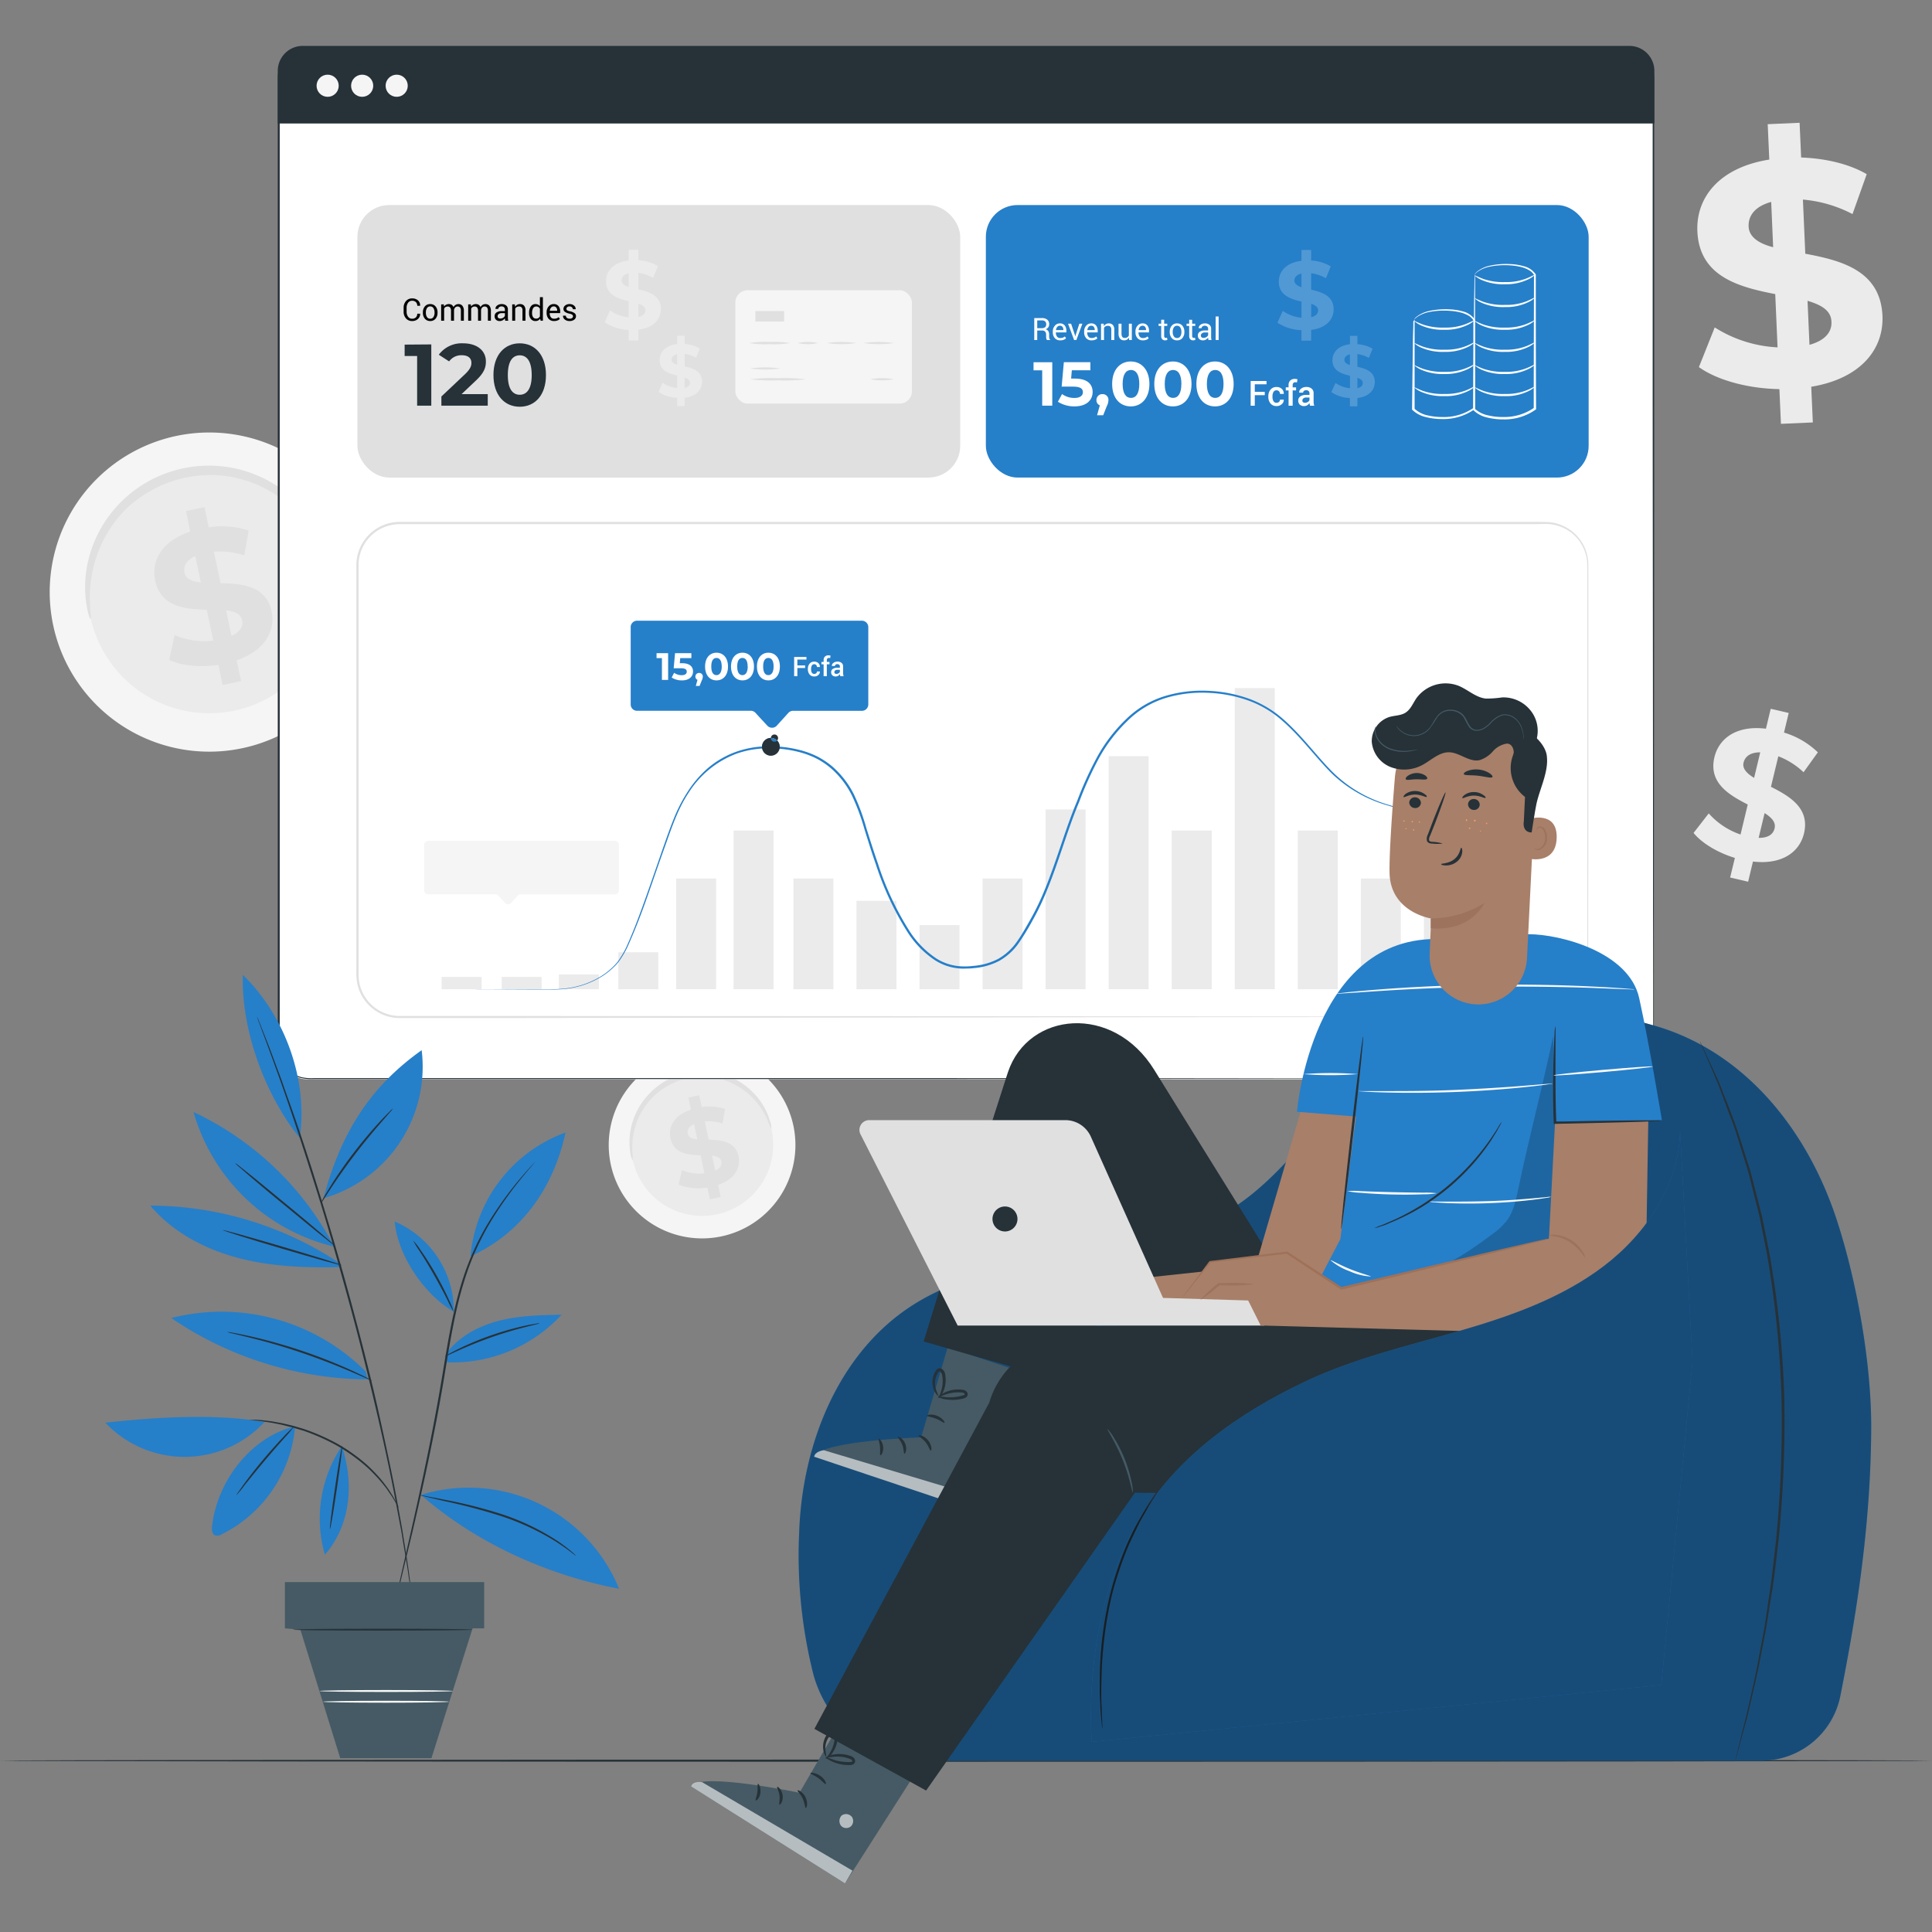 <svg xmlns="http://www.w3.org/2000/svg" xmlns:xlink="http://www.w3.org/1999/xlink" width="500" height="500" viewBox="0 0 500 500">
  <rect x="0" y="0" width="500" height="500" fill="#808080" stroke="none"/>
  <defs>
    <clipPath id="clip-revenue">
      <rect width="500" height="500"/>
    </clipPath>
  </defs>
  <g id="revenue" clip-path="url(#clip-revenue)">
    <g id="revenue-2" data-name="revenue" transform="translate(-18 -29.65)">
      <g id="freepik--background-complete--inject-2" transform="translate(30.848 61.422)">
        <path id="Path_651" data-name="Path 651" d="M111.741,167.6A41.3,41.3,0,1,1,63.25,135.157,41.3,41.3,0,0,1,111.741,167.6Z" transform="translate(-29.923 -54.22)" fill="#f5f5f5"/>
        <path id="Path_652" data-name="Path 652" d="M101.39,168.828a31.444,31.444,0,1,1-13.342-20.055,31.476,31.476,0,0,1,13.342,20.055Z" transform="translate(-29.217 -53.515)" fill="#ebebeb"/>
        <path id="Path_653" data-name="Path 653" d="M101.231,167.922c-.183,0-.582-1.293-1.541-3.556A33.534,33.534,0,0,0,94.3,155.6a31.7,31.7,0,0,0-5.194-4.806,31.346,31.346,0,0,0-7.08-3.9,28.641,28.641,0,0,0-4.192-1.315,30.3,30.3,0,0,0-4.494-.722,29.961,29.961,0,0,0-4.72,0,33.679,33.679,0,0,0-4.8.711,32.79,32.79,0,0,0-4.644,1.455,32.081,32.081,0,0,0-4.224,2.091,30.292,30.292,0,0,0-3.761,2.554,28.09,28.09,0,0,0-3.233,3,31.562,31.562,0,0,0-4.612,6.638,32.328,32.328,0,0,0-2.565,6.595,33.189,33.189,0,0,0-1.078,10.248c.119,2.457.345,3.825.162,3.869s-.679-1.261-1.078-3.772a29.149,29.149,0,0,1,.334-10.776,31.369,31.369,0,0,1,2.446-7.091,31.907,31.907,0,0,1,4.8-7.188,30.345,30.345,0,0,1,3.362-3.287,30.01,30.01,0,0,1,3.987-2.866A32.256,32.256,0,0,1,68.45,142.4a33.278,33.278,0,0,1,5.086.075,31.938,31.938,0,0,1,4.838.841,30.8,30.8,0,0,1,4.45,1.487,31.346,31.346,0,0,1,12.769,9.7,29.235,29.235,0,0,1,4.989,9.515C101.284,166.478,101.371,167.889,101.231,167.922Z" transform="translate(-29.262 -53.601)" fill="#e0e0e0"/>
        <path id="Path_654" data-name="Path 654" d="M76.386,191.934l1.131,5.388-4.784,1.013-1.078-5.216c-4.8.722-9.7.2-12.737-1.3l1.4-6.4a19.666,19.666,0,0,0,10.011,1.433l-1.7-8c-5.582-.162-11.853-.679-13.351-7.543-1.078-5.075,1.681-10.216,9.073-12.672l-1.078-5.323,4.784-1.013,1.078,5.216a22.123,22.123,0,0,1,10.345.862l-1.142,6.4a20.108,20.108,0,0,0-7.856-.937l1.724,8.136c5.582.119,11.853.657,13.233,7.4C86.44,184.3,83.714,189.423,76.386,191.934Zm-9.278-20.151-1.444-6.8c-2.414,1.078-3.125,2.716-2.791,4.31S64.856,171.556,67.108,171.783Zm10.679,9.8c-.356-1.681-1.929-2.3-4.149-2.575l1.4,6.606c2.284-1.035,3.082-2.5,2.748-4.03Z" transform="translate(-27.973 -52.828)" fill="#e0e0e0"/>
        <path id="Path_655" data-name="Path 655" d="M212.046,302.52a24.159,24.159,0,1,1-28.362-18.976,24.159,24.159,0,0,1,28.362,18.976Z" transform="translate(-19.506 -42.681)" fill="#f5f5f5"/>
        <path id="Path_656" data-name="Path 656" d="M206,303.227a18.384,18.384,0,1,1-7.808-11.717A18.416,18.416,0,0,1,206,303.227Z" transform="translate(-19.092 -42.268)" fill="#ebebeb"/>
        <path id="Path_657" data-name="Path 657" d="M205.9,302.707a10.957,10.957,0,0,1-.905-2.08,19.622,19.622,0,0,0-3.168-5.118,19.279,19.279,0,0,0-3.039-2.812,18.4,18.4,0,0,0-4.149-2.284,17.336,17.336,0,0,0-2.435-.765,16.311,16.311,0,0,0-2.629-.42,16.813,16.813,0,0,0-2.759,0,19.411,19.411,0,0,0-2.812.409,20.423,20.423,0,0,0-2.716.851,18.153,18.153,0,0,0-2.468,1.229,17.639,17.639,0,0,0-4.041,3.233,17.972,17.972,0,0,0-2.737,3.858,19.106,19.106,0,0,0-1.509,3.858,19.8,19.8,0,0,0-.614,5.991,10.9,10.9,0,0,1,.1,2.263,5.27,5.27,0,0,1-.636-2.155,17.112,17.112,0,0,1,.183-6.293A19.213,19.213,0,0,1,171,298.321a18.847,18.847,0,0,1,2.813-4.2,18.381,18.381,0,0,1,1.961-1.918,18.721,18.721,0,0,1,2.338-1.681,19.063,19.063,0,0,1,2.651-1.336,20.474,20.474,0,0,1,2.92-.927,19.875,19.875,0,0,1,3.039-.442,18.219,18.219,0,0,1,2.974,0,18.244,18.244,0,0,1,9.752,3.922,18.674,18.674,0,0,1,3.093,3.1,16.983,16.983,0,0,1,2.92,5.571,5.237,5.237,0,0,1,.442,2.3Z" transform="translate(-19.119 -42.319)" fill="#e0e0e0"/>
        <path id="Path_658" data-name="Path 658" d="M191.368,316.75l.668,3.136-2.8.593-.647-3.05a13.588,13.588,0,0,1-7.425-.765l.808-3.75a11.628,11.628,0,0,0,5.862.841l-.991-4.677c-3.233-.1-6.961-.4-7.812-4.407-.636-2.963.981-5.97,5.3-7.414l-.657-3.114,2.8-.593.647,3.05a13,13,0,0,1,6.045.506l-.668,3.739a11.972,11.972,0,0,0-4.591-.55l1,4.763c3.233.075,6.907.388,7.748,4.31C197.252,312.354,195.657,315.285,191.368,316.75Zm-5.388-11.789-.851-3.976c-1.412.657-1.821,1.595-1.627,2.522s1.131,1.3,2.446,1.455Zm6.25,5.733c-.216-.981-1.131-1.336-2.435-1.509l.83,3.869c1.315-.6,1.756-1.465,1.573-2.36Z" transform="translate(-18.365 -41.869)" fill="#e0e0e0"/>
        <path id="Path_659" data-name="Path 659" d="M440.106,240.266l-1.25,5.216L434.2,244.4l1.228-5.075c-4.537-1.379-8.621-3.89-10.69-6.466l3.922-5.054a19.4,19.4,0,0,0,8.233,5.463l1.864-7.759c-4.86-2.5-10.2-5.6-8.621-12.252,1.185-4.925,5.787-8.3,13.33-7.371l1.239-5.151,4.655,1.078-1.218,5.075A21.445,21.445,0,0,1,456.9,212l-3.7,5.151a19.656,19.656,0,0,0-6.53-4.127l-1.907,7.9c4.871,2.457,10.129,5.539,8.545,12.091C452.143,237.809,447.65,241.139,440.106,240.266Zm.3-21.66L441.992,212c-2.6,0-3.9,1.078-4.31,2.619s.819,2.845,2.716,3.987Zm5.291,13.125c.4-1.627-.744-2.834-2.575-4.009l-1.541,6.412c2.435.043,3.75-.916,4.106-2.4Z" transform="translate(0.709 -49.07)" fill="#ebebeb"/>
        <path id="Path_660" data-name="Path 660" d="M455.123,128.309l.409,9.235-8.254.366-.4-8.987c-8.19-.14-16.164-2.349-20.83-5.7l4.095-10.269a33.405,33.405,0,0,0,16.261,5.162l-.6-13.782c-9.256-1.821-19.623-4.429-20.151-16.228-.388-8.739,5.636-16.53,18.61-18.588l-.41-9.159,8.254-.366.4,8.987c6.207.226,12.306,1.606,16.972,4.31L465.8,83.621a33.847,33.847,0,0,0-12.834-3.75l.614,14.009c9.256,1.735,19.4,4.31,19.968,15.981C473.96,118.46,468.054,126.165,455.123,128.309Zm-9.86-36.11-.506-11.724c-4.31,1.185-5.959,3.653-5.841,6.379s2.672,4.4,6.358,5.345Zm15.086,19.256c-.119-2.888-2.586-4.31-6.185-5.388l.5,11.39c4.084-1.131,5.851-3.362,5.679-6Z" transform="translate(0.779 -59.99)" fill="#ebebeb"/>
      </g>
      <g id="freepik--Floor--inject-2" transform="translate(18 485.032)">
        <path id="Path_661" data-name="Path 661" d="M518,453.38c0,.151-111.929.28-250,.28s-250-.129-250-.28,111.907-.28,250-.28S518,453.229,518,453.38Z" transform="translate(-18 -453.1)" fill="#263238"/>
      </g>
      <g id="freepik--Screen--inject-2" transform="translate(89.886 41.53)">
        <rect id="Rectangle_13" data-name="Rectangle 13" width="355.787" height="266.897" rx="7.21" transform="translate(0.248 0.539)" fill="#fff"/>
        <path id="Path_662" data-name="Path 662" d="M432.975,308.948a7.8,7.8,0,0,0,7.715-8.082c0-8.211,0-20.313-.054-35.894,0-31.175-.054-76.282-.1-132.015V50.941a10.776,10.776,0,0,0-.237-2.953,7.543,7.543,0,0,0-3.448-4.634,7.381,7.381,0,0,0-2.8-.981,28.5,28.5,0,0,0-3.05-.086H92.76a7.543,7.543,0,0,0-6.466,3.578,7.338,7.338,0,0,0-1.078,3.621c0,1.3,0,2.64,0,3.955V301.265a7.515,7.515,0,0,0,5.614,7.134,12.057,12.057,0,0,0,3.233.248h158.47l132.015.086,35.894.054H384.548l-132.015.1H94.085a12.93,12.93,0,0,1-3.384-.269,8.039,8.039,0,0,1-5.991-7.608V49.519a8.007,8.007,0,0,1,1.175-3.89,8.1,8.1,0,0,1,6.9-3.858H430.928a25.279,25.279,0,0,1,3.114.086,8.127,8.127,0,0,1,6.638,5.991,11.452,11.452,0,0,1,.248,3.071v82.037c0,55.733-.065,100.841-.086,132.015v35.894a7.845,7.845,0,0,1-4.72,7.468,8.253,8.253,0,0,1-2.306.593Z" transform="translate(-84.71 -41.512)" fill="#263238"/>
        <rect id="Rectangle_14" data-name="Rectangle 14" width="156.002" height="70.528" rx="8.21" transform="translate(183.254 41.185)" fill="#267fc9"/>
        <g id="Group_30" data-name="Group 30" transform="translate(258.718 52.813)" opacity="0.2">
          <path id="Path_663" data-name="Path 663" d="M333.518,111.219v2.8h-2.5v-2.726a11.94,11.94,0,0,1-6.218-1.94l1.379-3.05a10.086,10.086,0,0,0,4.838,1.778V103.9c-2.769-.668-5.862-1.595-5.862-5.162,0-2.651,1.918-4.925,5.862-5.388V90.54h2.5v2.726a11.358,11.358,0,0,1,5.075,1.519l-1.25,3.071a10.323,10.323,0,0,0-3.825-1.293v4.246c2.769.647,5.819,1.573,5.819,5.086C339.337,108.5,337.44,110.745,333.518,111.219Zm-2.5-11.034V96.639c-1.325.291-1.843,1.078-1.843,1.843s.744,1.347,1.843,1.7Zm4.31,6.013c0-.873-.722-1.347-1.8-1.724v3.448c1.239-.269,1.789-.927,1.789-1.724Z" transform="translate(-324.8 -90.54)" fill="#fff"/>
        </g>
        <g id="Group_31" data-name="Group 31" transform="translate(272.662 75.043)" opacity="0.2">
          <path id="Path_664" data-name="Path 664" d="M344.486,127.258v2.155h-1.94v-2.155a9.17,9.17,0,0,1-4.806-1.541l1.078-2.36a7.813,7.813,0,0,0,3.75,1.369v-3.233c-2.155-.528-4.537-1.239-4.537-4.009,0-2.047,1.487-3.8,4.537-4.159V111.17h1.918v2.155a8.621,8.621,0,0,1,3.922,1.175l-.97,2.381a7.694,7.694,0,0,0-2.953-1v3.287c2.155.5,4.5,1.218,4.5,3.944C348.99,125.146,347.525,126.892,344.486,127.258Zm-1.94-8.545v-2.748c-1.024.226-1.422.787-1.422,1.433S341.695,118.444,342.546,118.713Zm3.33,4.655c0-.679-.56-1.078-1.39-1.336V124.7C345.456,124.489,345.876,123.993,345.876,123.368Z" transform="translate(-337.74 -111.17)" fill="#fff"/>
        </g>
        <path id="Path_665" data-name="Path 665" d="M357.787,107.528a2,2,0,0,1,0,.442c0,.334,0,.754,0,1.272v21.282a6.951,6.951,0,0,0,3.233,1.692,16.9,16.9,0,0,0,4.019.453,13.48,13.48,0,0,0,8.049-2.4l-.1.215h0V107.636a3.481,3.481,0,0,0-1.239-1.2,8.437,8.437,0,0,0-1.606-.7,14.645,14.645,0,0,0-3.233-.55,20.173,20.173,0,0,0-5.3.291,8.717,8.717,0,0,0-3.125,1.261,6.724,6.724,0,0,0-.679.582c-.129.151-.194.237-.2.226a2.435,2.435,0,0,1,.8-.916,8.362,8.362,0,0,1,3.157-1.412,20.226,20.226,0,0,1,5.388-.409,14.525,14.525,0,0,1,3.319.528A5.2,5.2,0,0,1,373.4,107.5h0v23.082l-.1.075a13.879,13.879,0,0,1-8.416,2.532,16.509,16.509,0,0,1-4.149-.5,7.413,7.413,0,0,1-3.556-1.886l-.054-.054v-.108c.086-6.81.162-12.586.216-16.735,0-1.983.075-3.578.108-4.741v-1.239a2.563,2.563,0,0,1,.334-.4Z" transform="translate(-63.574 -36.623)" fill="#fff"/>
        <path id="Path_666" data-name="Path 666" d="M373.333,107.371a6.637,6.637,0,0,1-2.047,1.347,12.931,12.931,0,0,1-5.787,1.164,13.89,13.89,0,0,1-5.819-1.013,6.616,6.616,0,0,1-2.08-1.293c0-.086.851.4,2.231.927a15.69,15.69,0,0,0,5.668.819,14.3,14.3,0,0,0,5.625-.97C372.492,107.791,373.279,107.285,373.333,107.371Z" transform="translate(-63.537 -36.422)" fill="#fff"/>
        <path id="Path_667" data-name="Path 667" d="M373.333,112.681a6.53,6.53,0,0,1-2.047,1.358,12.931,12.931,0,0,1-5.787,1.153,13.718,13.718,0,0,1-5.819-1.013,6.185,6.185,0,0,1-2.08-1.293c0-.086.851.4,2.231.927a15.69,15.69,0,0,0,5.668.819,14.321,14.321,0,0,0,5.625-.959C372.492,113.1,373.279,112.605,373.333,112.681Z" transform="translate(-63.537 -36.01)" fill="#fff"/>
        <path id="Path_668" data-name="Path 668" d="M373.333,118a6.638,6.638,0,0,1-2.047,1.347,13.017,13.017,0,0,1-5.787,1.164,13.89,13.89,0,0,1-5.819-1.013,6.616,6.616,0,0,1-2.08-1.293c0-.086.851.4,2.231.927a15.927,15.927,0,0,0,5.668.819,14.3,14.3,0,0,0,5.625-.97C372.492,118.421,373.279,117.914,373.333,118Z" transform="translate(-63.537 -35.598)" fill="#fff"/>
        <path id="Path_669" data-name="Path 669" d="M373.333,123.311a6.465,6.465,0,0,1-2.047,1.347,12.726,12.726,0,0,1-5.787,1.164,13.89,13.89,0,0,1-5.819-1.013,6.39,6.39,0,0,1-2.08-1.293c0-.086.851.4,2.231.927a15.69,15.69,0,0,0,5.668.819,14.515,14.515,0,0,0,5.625-.959C372.492,123.731,373.279,123.235,373.333,123.311Z" transform="translate(-63.537 -35.186)" fill="#fff"/>
        <path id="Path_670" data-name="Path 670" d="M372.3,96.637a2.9,2.9,0,0,1,0,.668v34.224l-.065-.162a7.187,7.187,0,0,0,3.351,1.7,16.057,16.057,0,0,0,4.03.442,13.427,13.427,0,0,0,7.963-2.4l-.1.216h0c0-13.384.054-25.571.065-34.666v.075a3.33,3.33,0,0,0-1.282-1.218,7.469,7.469,0,0,0-1.627-.711,14.99,14.99,0,0,0-3.233-.539,19.515,19.515,0,0,0-5.3.323,8.426,8.426,0,0,0-3.082,1.272,4.215,4.215,0,0,0-.647.571c-.14.14-.194.226-.2.226s0-.108.151-.269a3.87,3.87,0,0,1,.636-.625,8,8,0,0,1,3.093-1.4,19.547,19.547,0,0,1,5.388-.431,14.666,14.666,0,0,1,3.341.517,5.269,5.269,0,0,1,3.233,2.155v.086c0,9.095,0,21.282.075,34.666v.151l-.1.075a13.944,13.944,0,0,1-8.33,2.543,17.37,17.37,0,0,1-4.17-.474,7.468,7.468,0,0,1-3.631-1.907l-.054-.065v-.108c.086-10.151.162-18.869.216-25.1,0-3.05.086-5.485.108-7.22,0-.8,0-1.433.054-1.918a3.534,3.534,0,0,1,.119-.7Z" transform="translate(-62.436 -37.467)" fill="#fff"/>
        <path id="Path_671" data-name="Path 671" d="M387.853,107.371a6.638,6.638,0,0,1-2.047,1.347,12.845,12.845,0,0,1-5.787,1.164,13.89,13.89,0,0,1-5.819-1.013,6.617,6.617,0,0,1-2.08-1.293c0-.086.851.4,2.231.927a15.69,15.69,0,0,0,5.668.819,14.3,14.3,0,0,0,5.625-.97C387.012,107.791,387.8,107.285,387.853,107.371Z" transform="translate(-62.411 -36.422)" fill="#fff"/>
        <path id="Path_672" data-name="Path 672" d="M387.853,112.681a6.53,6.53,0,0,1-2.047,1.358,12.845,12.845,0,0,1-5.787,1.153,13.717,13.717,0,0,1-5.819-1.013,6.186,6.186,0,0,1-2.08-1.293c0-.086.851.4,2.231.927a15.69,15.69,0,0,0,5.668.819,14.321,14.321,0,0,0,5.625-.959C387.012,113.1,387.8,112.605,387.853,112.681Z" transform="translate(-62.411 -36.01)" fill="#fff"/>
        <path id="Path_673" data-name="Path 673" d="M387.853,101.921a6.53,6.53,0,0,1-2.047,1.358,12.845,12.845,0,0,1-5.787,1.153,13.718,13.718,0,0,1-5.819-1.013,6.39,6.39,0,0,1-2.08-1.293c0-.086.851.4,2.231.927a15.689,15.689,0,0,0,5.668.819,14.321,14.321,0,0,0,5.625-.959C387.012,102.341,387.8,101.845,387.853,101.921Z" transform="translate(-62.411 -36.845)" fill="#fff"/>
        <path id="Path_674" data-name="Path 674" d="M387.853,96.441a6.638,6.638,0,0,1-2.047,1.347,12.985,12.985,0,0,1-5.787,1.164,13.89,13.89,0,0,1-5.819-1.013,6.616,6.616,0,0,1-2.08-1.293c0-.086.851.388,2.231.916a15.668,15.668,0,0,0,5.668.83,14.3,14.3,0,0,0,5.625-.97C387.012,96.861,387.8,96.354,387.853,96.441Z" transform="translate(-62.411 -37.27)" fill="#fff"/>
        <path id="Path_675" data-name="Path 675" d="M387.853,118a6.639,6.639,0,0,1-2.047,1.347,12.985,12.985,0,0,1-5.787,1.164A13.89,13.89,0,0,1,374.2,119.5a6.616,6.616,0,0,1-2.08-1.293c0-.086.851.4,2.231.927a15.927,15.927,0,0,0,5.668.819,14.3,14.3,0,0,0,5.625-.97C387.012,118.421,387.8,117.914,387.853,118Z" transform="translate(-62.411 -35.598)" fill="#fff"/>
        <path id="Path_676" data-name="Path 676" d="M387.853,123.311a6.465,6.465,0,0,1-2.047,1.347,12.694,12.694,0,0,1-5.787,1.164,13.889,13.889,0,0,1-5.819-1.013,6.39,6.39,0,0,1-2.08-1.293c0-.086.851.4,2.231.927a15.69,15.69,0,0,0,5.668.819,14.516,14.516,0,0,0,5.625-.959C387.012,123.731,387.8,123.235,387.853,123.311Z" transform="translate(-62.411 -35.186)" fill="#fff"/>
        <rect id="Rectangle_15" data-name="Rectangle 15" width="156.002" height="70.528" rx="8.22" transform="translate(20.614 41.185)" fill="#e0e0e0"/>
        <path id="Path_677" data-name="Path 677" d="M171.948,111.169v2.8h-2.5v-2.726a11.853,11.853,0,0,1-6.218-1.994l1.369-3.05a10.054,10.054,0,0,0,4.849,1.767V103.8c-2.769-.668-5.873-1.595-5.873-5.162,0-2.651,1.929-4.925,5.873-5.388V90.49h2.5v2.7a11.272,11.272,0,0,1,5.065,1.519l-1.25,3.071a10.022,10.022,0,0,0-3.815-1.293v4.246c2.769.647,5.819,1.573,5.819,5.086C177.767,108.453,175.913,110.695,171.948,111.169Zm-2.5-11.034V96.589c-1.325.291-1.853,1.024-1.853,1.843S168.37,99.779,169.448,100.134Zm4.31,6.013c0-.873-.733-1.347-1.8-1.724v3.448c1.239-.269,1.8-.927,1.8-1.746Z" transform="translate(-78.618 -37.731)" fill="#ebebeb"/>
        <path id="Path_678" data-name="Path 678" d="M182.916,127.208v2.155h-1.94v-2.155a9.213,9.213,0,0,1-4.817-1.541l1.078-2.36a7.813,7.813,0,0,0,3.75,1.369v-3.233c-2.155-.517-4.547-1.228-4.547-4,0-2.047,1.5-3.8,4.547-4.159V111.13h1.94v2.155a8.62,8.62,0,0,1,3.922,1.175l-.97,2.381a7.748,7.748,0,0,0-2.953-1v3.233c2.155.5,4.5,1.218,4.5,3.944C187.421,125.1,185.945,126.841,182.916,127.208Zm-1.94-8.545v-2.748c-1.024.226-1.433.787-1.433,1.433S180.126,118.393,180.977,118.662Zm3.33,4.655c0-.679-.56-1.078-1.39-1.336v2.672C183.876,124.438,184.307,123.921,184.307,123.318Z" transform="translate(-77.615 -36.13)" fill="#ebebeb"/>
        <path id="Path_689" data-name="Path 689" d="M122.077,113.22v15.851h-3.664V116.216H115.18v-2.942Z" transform="translate(-82.346 -35.968)" fill="#263238"/>
        <path id="Path_690" data-name="Path 690" d="M136.052,126.107v2.985h-12v-2.371l6.121-5.776c1.4-1.347,1.649-2.155,1.649-2.931,0-1.239-.862-1.972-2.532-1.972a3.89,3.89,0,0,0-3.233,1.595l-2.672-1.724a7.371,7.371,0,0,1,6.293-2.953c3.534,0,5.894,1.821,5.894,4.7,0,1.541-.431,2.942-2.651,5l-3.642,3.448Z" transform="translate(-81.71 -35.989)" fill="#263238"/>
        <path id="Path_691" data-name="Path 691" d="M136.51,121.171c0-5.237,2.9-8.211,6.8-8.211s6.789,2.974,6.789,8.211-2.877,8.2-6.789,8.2S136.51,126.4,136.51,121.171Zm9.9,0c0-3.61-1.272-5.108-3.1-5.108s-3.082,1.5-3.082,5.108,1.261,5.1,3.082,5.1S146.413,124.77,146.413,121.171Z" transform="translate(-80.691 -35.988)" fill="#263238"/>
        <rect id="Rectangle_16" data-name="Rectangle 16" width="45.7" height="29.343" rx="3.17" transform="translate(118.416 63.233)" fill="#f5f5f5"/>
        <rect id="Rectangle_17" data-name="Rectangle 17" width="7.446" height="2.705" transform="translate(123.599 68.631)" fill="#e0e0e0"/>
        <path id="Path_692" data-name="Path 692" d="M208.52,112.913a24.053,24.053,0,0,1-5.269.291,24.191,24.191,0,0,1-5.28-.291,25.5,25.5,0,0,1,5.28-.28,25.345,25.345,0,0,1,5.269.28Z" transform="translate(-75.923 -36.016)" fill="#e0e0e0"/>
        <path id="Path_693" data-name="Path 693" d="M214.839,112.91a12.08,12.08,0,0,1-5.269,0,12.533,12.533,0,0,1,5.269,0Z" transform="translate(-75.023 -36.014)" fill="#e0e0e0"/>
        <path id="Path_694" data-name="Path 694" d="M233.237,112.91a26.8,26.8,0,0,1-7.877,0A27.824,27.824,0,0,1,233.237,112.91Z" transform="translate(-73.797 -36.014)" fill="#e0e0e0"/>
        <path id="Path_695" data-name="Path 695" d="M224.178,112.91a25.011,25.011,0,0,1-7.608,0,25.959,25.959,0,0,1,7.608,0Z" transform="translate(-74.479 -36.014)" fill="#e0e0e0"/>
        <path id="Path_696" data-name="Path 696" d="M205.951,119.02a27.22,27.22,0,0,1-7.791,0A27.219,27.219,0,0,1,205.951,119.02Z" transform="translate(-75.908 -35.54)" fill="#e0e0e0"/>
        <path id="Path_697" data-name="Path 697" d="M212.567,121.613a45.658,45.658,0,0,1-7.209.28,45.467,45.467,0,0,1-7.2-.28,47.059,47.059,0,0,1,7.2-.28,47.264,47.264,0,0,1,7.209.28Z" transform="translate(-75.908 -35.341)" fill="#e0e0e0"/>
        <path id="Path_698" data-name="Path 698" d="M233.108,121.613a16.681,16.681,0,0,1-6.088,0,16.678,16.678,0,0,1,6.088,0Z" transform="translate(-73.669 -35.341)" fill="#e0e0e0"/>
        <path id="Path_712" data-name="Path 712" d="M280.349,117.5v11.239h-2.608v-9.149H275.5V117.5Z" transform="translate(-79.907 -35.636)" fill="#fff"/>
        <path id="Path_713" data-name="Path 713" d="M290.337,125.2c0,1.994-1.465,3.728-4.677,3.728a7.845,7.845,0,0,1-4.31-1.2l1.078-1.994a5.388,5.388,0,0,0,3.233,1.013c1.3,0,2.155-.55,2.155-1.466s-.582-1.466-2.619-1.466H282.32l.571-6.325h6.864v2.091h-4.8l-.183,2.155h.916C289.022,121.724,290.337,123.222,290.337,125.2Z" transform="translate(-79.453 -35.636)" fill="#fff"/>
        <path id="Path_714" data-name="Path 714" d="M293.714,126.7a3.653,3.653,0,0,1-.442,1.606l-.916,2.317h-1.584l.711-2.554a1.39,1.39,0,0,1-.873-1.369,1.5,1.5,0,0,1,1.563-1.541,1.476,1.476,0,0,1,1.541,1.541Z" transform="translate(-78.735 -35.042)" fill="#fff"/>
        <path id="Path_715" data-name="Path 715" d="M294.38,123.139c0-3.718,2.058-5.819,4.817-5.819s4.828,2.155,4.828,5.819-2.047,5.808-4.828,5.808S294.38,126.846,294.38,123.139Zm7.026,0c0-2.554-.905-3.621-2.155-3.621s-2.155,1.078-2.155,3.621.894,3.61,2.155,3.61S301.406,125.693,301.406,123.139Z" transform="translate(-78.443 -35.65)" fill="#fff"/>
        <path id="Path_716" data-name="Path 716" d="M304.5,123.139c0-3.718,2.058-5.819,4.817-5.819s4.817,2.155,4.817,5.819-2.037,5.808-4.817,5.808S304.5,126.846,304.5,123.139Zm7.015,0c0-2.554-.894-3.621-2.155-3.621s-2.155,1.078-2.155,3.621.905,3.61,2.155,3.61,2.144-1.056,2.144-3.61Z" transform="translate(-77.657 -35.65)" fill="#fff"/>
        <path id="Path_717" data-name="Path 717" d="M314.61,123.139c0-3.718,2.058-5.819,4.828-5.819s4.817,2.155,4.817,5.819-2.037,5.808-4.817,5.808S314.61,126.846,314.61,123.139Zm7.026,0c0-2.554-.894-3.621-2.155-3.621s-2.155,1.078-2.155,3.621.905,3.61,2.155,3.61,2.155-1.056,2.155-3.61Z" transform="translate(-76.873 -35.65)" fill="#fff"/>
        <path id="Path_718" data-name="Path 718" d="M411.3,284h.571a10.859,10.859,0,0,0,10.28-10.291c.065-.981,0-2,0-3.071V169.643c0-1.2,0-2.425-.054-3.61a10.9,10.9,0,0,0-.97-3.47,10.6,10.6,0,0,0-5.075-5.119,10.894,10.894,0,0,0-3.578-1.013c-1.25-.1-2.554,0-3.836,0H114.819a10.83,10.83,0,0,0-5.269,1.379,10.7,10.7,0,0,0-3.879,3.782,10.55,10.55,0,0,0-1.519,5.194v105.28a16.411,16.411,0,0,0,.119,2.532,10.659,10.659,0,0,0,10.313,9.116h29.925l138.869.065,93.621.086,25.453.054h0L377,283.975l-93.621.086-138.89.183H114.55a11.121,11.121,0,0,1-5-1.293,11.347,11.347,0,0,1-3.9-3.427,10.959,10.959,0,0,1-1.929-4.849,15.164,15.164,0,0,1-.129-2.608V166.744a11.067,11.067,0,0,1,1.595-5.453,11.228,11.228,0,0,1,9.634-5.442H408.526c1.293,0,2.565,0,3.869.065a11.229,11.229,0,0,1,8.987,6.369,11.4,11.4,0,0,1,.991,3.6c.1,1.25,0,2.446.054,3.653v46.024c0,15.7,0,29.224-.054,40.28V273.6a11.357,11.357,0,0,1-.517,2.78,10.978,10.978,0,0,1-8.222,7.349,12.263,12.263,0,0,1-1.681.194Z" transform="translate(-83.246 -32.66)" fill="#e0e0e0"/>
        <rect id="Rectangle_18" data-name="Rectangle 18" width="10.345" height="41.067" transform="translate(117.953 203.06)" fill="#ebebeb"/>
        <rect id="Rectangle_19" data-name="Rectangle 19" width="10.345" height="28.642" transform="translate(133.448 215.485)" fill="#ebebeb"/>
        <rect id="Rectangle_20" data-name="Rectangle 20" width="10.345" height="28.642" transform="translate(103.103 215.485)" fill="#ebebeb"/>
        <rect id="Rectangle_21" data-name="Rectangle 21" width="10.345" height="3.815" transform="translate(72.759 240.313)" fill="#ebebeb"/>
        <rect id="Rectangle_22" data-name="Rectangle 22" width="10.345" height="9.569" transform="translate(88.136 234.558)" fill="#ebebeb"/>
        <rect id="Rectangle_23" data-name="Rectangle 23" width="10.345" height="3.179" transform="translate(57.942 240.948)" fill="#ebebeb"/>
        <rect id="Rectangle_24" data-name="Rectangle 24" width="10.345" height="3.179" transform="translate(42.403 240.948)" fill="#ebebeb"/>
        <rect id="Rectangle_25" data-name="Rectangle 25" width="10.345" height="22.877" transform="translate(149.763 221.25)" fill="#ebebeb"/>
        <rect id="Rectangle_26" data-name="Rectangle 26" width="10.345" height="16.595" transform="translate(166.088 227.532)" fill="#ebebeb"/>
        <rect id="Rectangle_27" data-name="Rectangle 27" width="10.345" height="28.642" transform="translate(182.403 215.485)" fill="#ebebeb"/>
        <rect id="Rectangle_28" data-name="Rectangle 28" width="10.345" height="46.53" transform="translate(198.718 197.597)" fill="#ebebeb"/>
        <rect id="Rectangle_29" data-name="Rectangle 29" width="10.345" height="60.302" transform="translate(215.032 183.825)" fill="#ebebeb"/>
        <rect id="Rectangle_30" data-name="Rectangle 30" width="10.345" height="41.067" transform="translate(231.358 203.06)" fill="#ebebeb"/>
        <rect id="Rectangle_31" data-name="Rectangle 31" width="10.345" height="77.931" transform="translate(247.672 166.196)" fill="#ebebeb"/>
        <rect id="Rectangle_32" data-name="Rectangle 32" width="10.345" height="41.067" transform="translate(263.987 203.06)" fill="#ebebeb"/>
        <rect id="Rectangle_33" data-name="Rectangle 33" width="10.345" height="28.642" transform="translate(280.302 215.485)" fill="#ebebeb"/>
        <rect id="Rectangle_34" data-name="Rectangle 34" width="10.345" height="23.265" transform="translate(296.627 220.862)" fill="#ebebeb"/>
        <rect id="Rectangle_35" data-name="Rectangle 35" width="10.345" height="16.595" transform="translate(312.942 227.532)" fill="#ebebeb"/>
        <path id="Path_719" data-name="Path 719" d="M132,273.644h19.4a31.325,31.325,0,0,0,4.31-.226,22.361,22.361,0,0,0,9.159-3.233,17.629,17.629,0,0,0,4.073-3.567,23.029,23.029,0,0,0,2.823-5.043c1.616-3.664,3.082-7.64,4.58-11.853s3-8.621,4.6-13.2c.808-2.3,1.627-4.634,2.575-6.983a40.5,40.5,0,0,1,3.534-6.9,28.362,28.362,0,0,1,5.291-6.2,23.707,23.707,0,0,1,7.144-4.181,25.031,25.031,0,0,1,8.405-1.476,31.175,31.175,0,0,1,8.7,1.078,22.918,22.918,0,0,1,4.181,1.606A21.066,21.066,0,0,1,224.554,216a23.567,23.567,0,0,1,5.614,7.274,55.43,55.43,0,0,1,3.233,8.793c.948,3,1.9,6.024,2.953,9.041A75.947,75.947,0,0,0,244.6,258.7a24.116,24.116,0,0,0,6.875,6.983,13.222,13.222,0,0,0,4.569,1.81,13.491,13.491,0,0,0,2.468.248,16.27,16.27,0,0,0,2.511-.129,16.821,16.821,0,0,0,6.465-1.821,14.925,14.925,0,0,0,4.9-4.526c1.3-1.843,2.392-3.825,3.5-5.776a64.654,64.654,0,0,0,2.974-6c3.534-8.157,5.733-16.659,9.03-24.5a92.552,92.552,0,0,1,5.2-11.444,40.571,40.571,0,0,1,7.414-9.7,25.248,25.248,0,0,1,4.709-3.664,24.784,24.784,0,0,1,5.388-2.392,33.253,33.253,0,0,1,11.239-1.369,35.851,35.851,0,0,1,10.636,2.08,27.585,27.585,0,0,1,8.836,5.312c5.054,4.461,8.718,9.7,12.931,13.836a33.987,33.987,0,0,0,14.009,8.2,58.275,58.275,0,0,0,13.437,2.565h0l18.933.065h0l-18.933.065h0a58.275,58.275,0,0,1-13.535-2.511,34.483,34.483,0,0,1-14.181-8.071c-4.224-4.17-7.909-9.386-12.931-13.782a27.338,27.338,0,0,0-8.718-5.215,34.956,34.956,0,0,0-10.5-2.026,32.726,32.726,0,0,0-11.067,1.358,24.246,24.246,0,0,0-9.86,5.948,40.679,40.679,0,0,0-7.317,9.569,92.569,92.569,0,0,0-5.151,11.39c-3.287,7.823-5.474,16.3-9.03,24.526a64.138,64.138,0,0,1-2.985,6.045,65.2,65.2,0,0,1-3.545,5.83,15.377,15.377,0,0,1-5.086,4.688,17.165,17.165,0,0,1-6.713,1.9c-.851.119-1.713.086-2.565.129a13.826,13.826,0,0,1-2.575-.259,13.685,13.685,0,0,1-4.752-1.886,24.462,24.462,0,0,1-7.047-7.144,76.789,76.789,0,0,1-8.308-17.716c-1.078-3.028-2-6.067-2.942-9.062a55.812,55.812,0,0,0-3.233-8.707,22.877,22.877,0,0,0-5.485-7.112,19.99,19.99,0,0,0-3.675-2.478,22.63,22.63,0,0,0-4.084-1.573,30.429,30.429,0,0,0-8.556-1.078,24.537,24.537,0,0,0-8.233,1.433,25.151,25.151,0,0,0-12.22,10.011c-2.866,4.31-4.45,9.213-6.088,13.772s-3.157,9-4.634,13.2-3,8.168-4.634,11.853a23.631,23.631,0,0,1-2.888,5.108,18.061,18.061,0,0,1-4.17,3.621,22.791,22.791,0,0,1-9.278,3.233,30.453,30.453,0,0,1-4.31.194h-4l-11.465-.054h-2.985C132.291,273.665,132,273.644,132,273.644Z" transform="translate(-81.041 -29.516)" fill="#267fc9"/>
        <path id="Path_720" data-name="Path 720" d="M229.308,179.58h-58.19a1.649,1.649,0,0,0-1.649,1.649v20.011a1.638,1.638,0,0,0,1.649,1.649h29.44a1.638,1.638,0,0,1,1.218.539c.927,1.024,2.155,2.349,3.06,3.319a1.66,1.66,0,0,0,2.435,0l3-3.308a1.638,1.638,0,0,1,1.218-.539h17.823a1.649,1.649,0,0,0,1.649-1.649V181.229a1.66,1.66,0,0,0-1.649-1.649Z" transform="translate(-78.134 -30.819)" fill="#267fc9"/>
        <path id="Path_721" data-name="Path 721" d="M169.342,232.46H120.851a.981.981,0,0,0-.981.981v11.853a.981.981,0,0,0,.981.981h17.478a.959.959,0,0,1,.722.323c.55.6,1.282,1.4,1.821,1.972a.981.981,0,0,0,1.444,0l1.789-1.961a.959.959,0,0,1,.722-.323H169.3a.981.981,0,0,0,.981-.981V233.451a.981.981,0,0,0-.938-.991Z" transform="translate(-81.982 -26.716)" fill="#f5f5f5"/>
        <path id="Path_722" data-name="Path 722" d="M205.556,209.993a2.263,2.263,0,1,1-2.263-2.263,2.263,2.263,0,0,1,2.263,2.263Z" transform="translate(-75.685 -28.635)" fill="#267fc9"/>
        <path id="Path_723" data-name="Path 723" d="M203.3,212.331a2.3,2.3,0,1,1,2.3-2.3A2.3,2.3,0,0,1,203.3,212.331Zm0-4.537a.932.932,0,1,0,0-.043Z" transform="translate(-75.688 -28.634)" fill="#263238"/>
        <path id="Path_725" data-name="Path 725" d="M188.886,187.37V194.3H187.28v-5.647h-1.39V187.37Z" transform="translate(-87.86 -30.215)" fill="#fff"/>
        <path id="Path_726" data-name="Path 726" d="M195.048,192.122c0,1.228-.905,2.3-2.888,2.3a4.806,4.806,0,0,1-2.64-.744l.636-1.228a3.33,3.33,0,0,0,1.972.625c.8,0,1.293-.334,1.293-.905s-.356-.894-1.616-.894h-1.767l.356-3.9h4.224v1.282h-2.888l-.108,1.315h.571C194.229,189.967,195.048,190.894,195.048,192.122Z" transform="translate(-87.578 -30.215)" fill="#fff"/>
        <path id="Path_727" data-name="Path 727" d="M197.138,193.068a2.349,2.349,0,0,1-.269.991l-.571,1.422h-.97l.431-1.573a.862.862,0,0,1-.539-.84.927.927,0,0,1,.97-.948.916.916,0,0,1,.948.948Z" transform="translate(-87.136 -29.846)" fill="#fff"/>
        <path id="Path_728" data-name="Path 728" d="M197.54,190.838c0-2.284,1.261-3.578,2.963-3.578s2.974,1.293,2.974,3.578-1.261,3.588-2.974,3.588S197.54,193.122,197.54,190.838Zm4.31,0c0-1.573-.55-2.22-1.358-2.22s-1.347.647-1.347,2.22.56,2.231,1.347,2.231,1.369-.7,1.369-2.231Z" transform="translate(-86.956 -30.223)" fill="#fff"/>
        <path id="Path_729" data-name="Path 729" d="M203.77,190.838c0-2.284,1.272-3.578,2.974-3.578s2.974,1.293,2.974,3.578-1.261,3.588-2.974,3.588S203.77,193.122,203.77,190.838Zm4.31,0c0-1.573-.56-2.22-1.358-2.22s-1.347.647-1.347,2.22.55,2.231,1.347,2.231,1.379-.7,1.379-2.231Z" transform="translate(-86.473 -30.223)" fill="#fff"/>
        <path id="Path_730" data-name="Path 730" d="M210,190.838c0-2.284,1.261-3.578,2.963-3.578s2.974,1.293,2.974,3.578-1.261,3.588-2.974,3.588S210,193.122,210,190.838Zm4.31,0c0-1.573-.55-2.22-1.358-2.22s-1.347.647-1.347,2.22.56,2.231,1.347,2.231S214.31,192.368,214.31,190.838Z" transform="translate(-85.989 -30.223)" fill="#fff"/>
        <path id="Path_731" data-name="Path 731" d="M91.143,41.53H434.505A6.466,6.466,0,0,1,440.971,48v13.61H84.71V47.963A6.466,6.466,0,0,1,91.143,41.53Z" transform="translate(-84.71 -41.53)" fill="#263238"/>
        <circle id="Ellipse_4" data-name="Ellipse 4" cx="2.866" cy="2.866" r="2.866" transform="translate(10.043 7.446)" fill="#f5f5f5"/>
        <circle id="Ellipse_5" data-name="Ellipse 5" cx="2.866" cy="2.866" r="2.866" transform="translate(18.976 7.446)" fill="#f5f5f5"/>
        <circle id="Ellipse_6" data-name="Ellipse 6" cx="2.866" cy="2.866" r="2.866" transform="translate(27.909 7.446)" fill="#f5f5f5"/>
        <path id="Path_834" data-name="Path 834" d="M4.32-2.729H1.74V0H.672V-6.4h4.1v.857H1.74v1.956H4.32ZM7.392-.76a.887.887,0,0,0,.617-.229.748.748,0,0,0,.253-.58h.967l.009.026a1.434,1.434,0,0,1-.53,1.151A1.92,1.92,0,0,1,7.392.092,1.937,1.937,0,0,1,5.805-.587,2.606,2.606,0,0,1,5.247-2.3v-.154a2.608,2.608,0,0,1,.558-1.709,1.929,1.929,0,0,1,1.582-.681,1.865,1.865,0,0,1,1.349.5,1.628,1.628,0,0,1,.5,1.268l-.009.026H8.262a.965.965,0,0,0-.242-.664.806.806,0,0,0-.633-.272.871.871,0,0,0-.822.442,2.186,2.186,0,0,0-.25,1.092V-2.3a2.206,2.206,0,0,0,.248,1.1A.876.876,0,0,0,7.392-.76ZM10.481,0V-3.964H9.756v-.791h.725v-.554a1.636,1.636,0,0,1,.428-1.213,1.63,1.63,0,0,1,1.2-.426,2.064,2.064,0,0,1,.312.024q.158.024.356.068l-.11.826q-.088-.018-.2-.031a1.9,1.9,0,0,0-.231-.013.656.656,0,0,0-.521.2.833.833,0,0,0-.174.567v.554h.883v.791h-.883V0Zm5.563,0q-.057-.18-.094-.352A2.513,2.513,0,0,1,15.9-.694a1.831,1.831,0,0,1-.576.56,1.481,1.481,0,0,1-.8.226,1.581,1.581,0,0,1-1.14-.382,1.388,1.388,0,0,1-.4-1.05,1.241,1.241,0,0,1,.545-1.074A2.631,2.631,0,0,1,15.06-2.8h.831v-.417a.776.776,0,0,0-.218-.584.87.87,0,0,0-.631-.211.9.9,0,0,0-.58.174.552.552,0,0,0-.215.45l-1.028,0,0-.026a1.178,1.178,0,0,1,.5-1,2.132,2.132,0,0,1,1.391-.435,2.034,2.034,0,0,1,1.34.422,1.485,1.485,0,0,1,.51,1.213v2.114A3.9,3.9,0,0,0,17-.53a3,3,0,0,0,.127.53ZM14.739-.765a1.335,1.335,0,0,0,.723-.2,1.018,1.018,0,0,0,.428-.461v-.7h-.848a1.071,1.071,0,0,0-.729.231.7.7,0,0,0-.264.543.554.554,0,0,0,.178.433A.74.74,0,0,0,14.739-.765Z" transform="translate(251.114 93.12)" fill="#fff"/>
        <path id="Path_835" data-name="Path 835" d="M3.36-2.123H1.354V0H.523V-4.977H3.708v.667H1.354v1.521H3.36ZM5.749-.591a.69.69,0,0,0,.48-.178.582.582,0,0,0,.2-.451h.752l.007.021a1.115,1.115,0,0,1-.412.9A1.493,1.493,0,0,1,5.749.072,1.507,1.507,0,0,1,4.515-.456a2.027,2.027,0,0,1-.434-1.331v-.12a2.029,2.029,0,0,1,.434-1.33,1.5,1.5,0,0,1,1.23-.53,1.451,1.451,0,0,1,1.049.388,1.266,1.266,0,0,1,.39.986l-.007.021H6.426a.75.75,0,0,0-.188-.516A.627.627,0,0,0,5.746-3.1a.678.678,0,0,0-.639.344,1.7,1.7,0,0,0-.195.849v.12A1.716,1.716,0,0,0,5.1-.931.681.681,0,0,0,5.749-.591ZM8.152,0V-3.083H7.588V-3.7h.564v-.431a1.272,1.272,0,0,1,.333-.943A1.268,1.268,0,0,1,9.42-5.4a1.605,1.605,0,0,1,.243.019q.123.019.277.053l-.085.643Q9.786-4.7,9.7-4.713a1.479,1.479,0,0,0-.179-.01.51.51,0,0,0-.405.154.648.648,0,0,0-.135.441V-3.7h.687v.615H8.982V0Zm4.327,0q-.044-.14-.073-.273a1.955,1.955,0,0,1-.039-.267,1.424,1.424,0,0,1-.448.436,1.152,1.152,0,0,1-.625.176,1.229,1.229,0,0,1-.887-.3,1.08,1.08,0,0,1-.309-.817.965.965,0,0,1,.424-.836,2.046,2.046,0,0,1,1.193-.3h.646V-2.5a.6.6,0,0,0-.169-.455.677.677,0,0,0-.49-.164.7.7,0,0,0-.451.135.429.429,0,0,0-.167.35l-.8,0,0-.021a.916.916,0,0,1,.391-.776,1.658,1.658,0,0,1,1.082-.338,1.582,1.582,0,0,1,1.042.328,1.155,1.155,0,0,1,.4.943V-.851a3.032,3.032,0,0,0,.031.439,2.332,2.332,0,0,0,.1.412ZM11.464-.595a1.038,1.038,0,0,0,.562-.157.792.792,0,0,0,.333-.359v-.547H11.7a.833.833,0,0,0-.567.179.545.545,0,0,0-.205.422.431.431,0,0,0,.138.337A.575.575,0,0,0,11.464-.595Z" transform="translate(133.114 163.12)" fill="#fff"/>
        <path id="Path_833" data-name="Path 833" d="M1.434-2.465V0H.664V-5.684H2.609a2.16,2.16,0,0,1,1.426.414,1.484,1.484,0,0,1,.492,1.2A1.288,1.288,0,0,1,4.3-3.3a1.548,1.548,0,0,1-.666.516,1.166,1.166,0,0,1,.674.494,1.618,1.618,0,0,1,.205.846v.535a1.782,1.782,0,0,0,.059.477.715.715,0,0,0,.2.344V0H3.98a.637.637,0,0,1-.2-.391,3.227,3.227,0,0,1-.043-.531v-.52a1.028,1.028,0,0,0-.27-.742.954.954,0,0,0-.723-.281Zm0-.605h1.1a1.429,1.429,0,0,0,.939-.248.945.945,0,0,0,.287-.756.974.974,0,0,0-.279-.744,1.231,1.231,0,0,0-.869-.264H1.434ZM7.4.082A1.788,1.788,0,0,1,5.979-.5a2.24,2.24,0,0,1-.51-1.531V-2.2a2.193,2.193,0,0,1,.525-1.506,1.648,1.648,0,0,1,1.283-.6,1.534,1.534,0,0,1,1.271.527,2.173,2.173,0,0,1,.424,1.4v.406H6.27l-.012.02A1.747,1.747,0,0,0,6.539-.916a.983.983,0,0,0,.859.4,1.936,1.936,0,0,0,.686-.111A1.53,1.53,0,0,0,8.59-.937l.3.5a1.85,1.85,0,0,1-.6.369A2.381,2.381,0,0,1,7.4.082ZM7.277-3.7a.837.837,0,0,0-.666.311,1.469,1.469,0,0,0-.322.795l.008.02H8.2v-.062A1.231,1.231,0,0,0,7.977-3.4.819.819,0,0,0,7.277-3.7ZM11.2-1.246l.066.3h.023l.074-.3.973-2.98h.785L11.563,0H10.98L9.406-4.227H10.2ZM15.508.082A1.788,1.788,0,0,1,14.088-.5a2.24,2.24,0,0,1-.51-1.531V-2.2A2.193,2.193,0,0,1,14.1-3.709a1.648,1.648,0,0,1,1.283-.6,1.534,1.534,0,0,1,1.271.527,2.173,2.173,0,0,1,.424,1.4v.406h-2.7l-.012.02a1.747,1.747,0,0,0,.281,1.033.983.983,0,0,0,.859.4,1.936,1.936,0,0,0,.686-.111A1.53,1.53,0,0,0,16.7-.937l.3.5a1.85,1.85,0,0,1-.6.369A2.381,2.381,0,0,1,15.508.082ZM15.387-3.7a.837.837,0,0,0-.666.311,1.469,1.469,0,0,0-.322.795l.008.02h1.906v-.062a1.231,1.231,0,0,0-.227-.762A.819.819,0,0,0,15.387-3.7Zm3.246-.527.055.629a1.535,1.535,0,0,1,.529-.521,1.412,1.412,0,0,1,.725-.186A1.38,1.38,0,0,1,21-3.9a1.758,1.758,0,0,1,.375,1.236V0h-.77V-2.652a1.143,1.143,0,0,0-.221-.793.884.884,0,0,0-.674-.234,1.193,1.193,0,0,0-.6.143,1.036,1.036,0,0,0-.393.4V0h-.77V-4.227Zm6.543,3.6a1.432,1.432,0,0,1-.512.523,1.4,1.4,0,0,1-.723.184,1.358,1.358,0,0,1-1.078-.441,2.049,2.049,0,0,1-.387-1.375V-4.227h.77v2.5a1.574,1.574,0,0,0,.2.93.741.741,0,0,0,.621.254,1.266,1.266,0,0,0,.678-.166,1.039,1.039,0,0,0,.4-.471V-4.227h.77V0h-.691Zm3.613.707A1.788,1.788,0,0,1,27.369-.5a2.24,2.24,0,0,1-.51-1.531V-2.2a2.193,2.193,0,0,1,.525-1.506,1.648,1.648,0,0,1,1.283-.6,1.534,1.534,0,0,1,1.271.527,2.173,2.173,0,0,1,.424,1.4v.406h-2.7l-.012.02A1.747,1.747,0,0,0,27.93-.916a.983.983,0,0,0,.859.4,1.936,1.936,0,0,0,.686-.111,1.53,1.53,0,0,0,.506-.307l.3.5a1.85,1.85,0,0,1-.6.369A2.381,2.381,0,0,1,28.789.082ZM28.668-3.7A.837.837,0,0,0,28-3.389a1.469,1.469,0,0,0-.322.795l.008.02h1.906v-.062a1.231,1.231,0,0,0-.227-.762A.819.819,0,0,0,28.668-3.7Zm5.617-1.547v1.02h.8v.57h-.8V-1.09a.575.575,0,0,0,.123.418.445.445,0,0,0,.326.121.715.715,0,0,0,.148-.018,1.1,1.1,0,0,0,.137-.037l.105.527a.68.68,0,0,1-.254.115,1.281,1.281,0,0,1-.332.045A1,1,0,0,1,33.793-.2a1.23,1.23,0,0,1-.277-.889V-3.656h-.672v-.57h.672v-1.02ZM35.73-2.152A2.327,2.327,0,0,1,36.238-3.7,1.7,1.7,0,0,1,37.617-4.3a1.72,1.72,0,0,1,1.389.605,2.319,2.319,0,0,1,.51,1.547v.086A2.316,2.316,0,0,1,39.008-.52a1.714,1.714,0,0,1-1.383.6,1.718,1.718,0,0,1-1.385-.6,2.312,2.312,0,0,1-.51-1.545Zm.77.086a2,2,0,0,0,.283,1.109.937.937,0,0,0,.842.438.935.935,0,0,0,.836-.437,1.994,1.994,0,0,0,.285-1.109v-.086a1.988,1.988,0,0,0-.287-1.105.941.941,0,0,0-.842-.441.928.928,0,0,0-.834.441A2.009,2.009,0,0,0,36.5-2.152Zm5.027-3.18v1.02h.8v.57h-.8V-1.09a.575.575,0,0,0,.123.418.445.445,0,0,0,.326.121.715.715,0,0,0,.148-.018,1.1,1.1,0,0,0,.137-.037l.105.527a.68.68,0,0,1-.254.115,1.281,1.281,0,0,1-.332.045A1,1,0,0,1,41.035-.2a1.23,1.23,0,0,1-.277-.889V-3.656h-.672v-.57h.672v-1.02ZM45.75,0q-.039-.191-.061-.338a2.48,2.48,0,0,1-.025-.295,1.794,1.794,0,0,1-.561.51,1.434,1.434,0,0,1-.744.205,1.382,1.382,0,0,1-1.006-.338,1.243,1.243,0,0,1-.346-.932,1.092,1.092,0,0,1,.49-.947,2.29,2.29,0,0,1,1.33-.342h.836v-.418a.775.775,0,0,0-.227-.588A.89.89,0,0,0,44.8-3.7a.93.93,0,0,0-.605.188.563.563,0,0,0-.23.449l-.73.008-.008-.023a1.012,1.012,0,0,1,.432-.844A1.789,1.789,0,0,1,44.84-4.3,1.745,1.745,0,0,1,46-3.939a1.294,1.294,0,0,1,.438,1.053V-.852a3.961,3.961,0,0,0,.023.438A2.25,2.25,0,0,0,46.543,0ZM44.473-.562a1.37,1.37,0,0,0,.754-.215,1.021,1.021,0,0,0,.438-.492v-.687H44.8a1.12,1.12,0,0,0-.744.234.7.7,0,0,0-.279.551.58.58,0,0,0,.176.445A.736.736,0,0,0,44.473-.562ZM48.383,0h-.77V-6.094h.77Z" transform="translate(195.114 76.12)" fill="#fff"/>
      </g>
      <g id="freepik--Character--inject-2" transform="translate(196.815 206.509)">
        <path id="Path_732" data-name="Path 732" d="M458.787,467.413a20.851,20.851,0,0,0,20.625-16.81c3.427-17.392,7.834-41.724,7.974-69.052.086-16.756-3.664-37.974-8.847-53.879-7.543-23.276-23.772-43.782-47.306-50.5-30.571-8.728-41.638-5.388-63.319,5.991-23.578,12.36-29.957,35.56-54.5,45.884-23.825,10.011-52.565,6.595-74.289,20.6-19.106,12.328-28.427,36-29.181,58.728a126.217,126.217,0,0,0,3.481,35.916c2.963,12.4,14.16,23.039,26.94,23.147Z" transform="translate(-181.934 -188.609)" fill="#267fc9"/>
        <g id="Group_32" data-name="Group 32" transform="translate(27.868 83.622)" opacity="0.4">
          <path id="Path_733" data-name="Path 733" d="M458.787,467.413a20.851,20.851,0,0,0,20.625-16.81c3.427-17.392,7.834-41.724,7.974-69.052.086-16.756-3.664-37.974-8.847-53.879-7.543-23.276-23.772-43.782-47.306-50.5-30.571-8.728-41.638-5.388-63.319,5.991-23.578,12.36-29.957,35.56-54.5,45.884-23.825,10.011-52.565,6.595-74.289,20.6-19.106,12.328-28.427,36-29.181,58.728a126.217,126.217,0,0,0,3.481,35.916c2.963,12.4,14.16,23.039,26.94,23.147Z" transform="translate(-209.802 -272.231)"/>
        </g>
        <path id="Path_734" data-name="Path 734" d="M426.28,280.64a2.9,2.9,0,0,1,.226.431c.151.323.356.754.625,1.3.55,1.185,1.325,2.877,2.328,5.032l1.67,3.642c.6,1.347,1.078,2.845,1.756,4.44s1.272,3.308,1.972,5.108,1.347,3.761,2,5.808,1.336,4.213,2.047,6.466c.388,1.078.679,2.284.981,3.47s.614,2.381.927,3.61l.959,3.75c.162.625.334,1.272.5,1.907s.269,1.315.4,1.972c.539,2.651,1.078,5.388,1.638,8.168a260.9,260.9,0,0,1,3.782,36.875,310.765,310.765,0,0,1-1.465,37.015c-.679,5.657-1.228,11.045-2.155,16.034-.4,2.5-.733,4.925-1.153,7.231s-.873,4.526-1.282,6.638c-.765,4.246-1.7,8.028-2.457,11.358-.388,1.67-.744,3.233-1.078,4.644l-1.078,3.879c-.625,2.3-1.078,4.095-1.444,5.388l-.4,1.39a2.081,2.081,0,0,1-.151.463,2.876,2.876,0,0,1,.1-.485c.075-.345.194-.808.334-1.4.313-1.261.754-3.071,1.325-5.388.291-1.164.625-2.468.981-3.879s.657-2.985,1.078-4.655c.722-3.341,1.627-7.123,2.36-11.369q.6-3.168,1.25-6.627c.4-2.317.722-4.741,1.078-7.231.841-4.989,1.368-10.377,2.037-16.013a314.955,314.955,0,0,0,1.4-36.951,263.562,263.562,0,0,0-3.718-36.756q-.808-4.192-1.606-8.147l-.388-1.961-.485-1.918c-.323-1.261-.636-2.511-.948-3.739s-.614-2.425-.905-3.61-.582-2.349-.959-3.459l-2.015-6.466c-.625-2.047-1.218-4.009-1.95-5.808s-1.325-3.524-1.918-5.119-1.131-3.1-1.7-4.45l-1.562-3.739c-.948-2.155-1.692-3.879-2.22-5.075l-.56-1.325A2.094,2.094,0,0,1,426.28,280.64Z" transform="translate(-165.138 -187.957)" fill="#263238"/>
        <path id="Path_735" data-name="Path 735" d="M244.2,454.1,223.811,486.03,183.94,460.857c2.64-3.653,28.082,1.724,28.082,1.724l12.231-20.991Z" transform="translate(-183.94 -175.469)" fill="#455a64"/>
        <g id="Group_33" data-name="Group 33" transform="translate(38.431 292.622)" opacity="0.6">
          <path id="Path_736" data-name="Path 736" d="M222.692,466.729a1.929,1.929,0,0,1-.054,2.565,1.843,1.843,0,0,1-2.543,0,2.037,2.037,0,0,1,.065-2.726,1.918,1.918,0,0,1,2.64.323" transform="translate(-219.604 -466.183)" fill="#fff"/>
        </g>
        <g id="Group_34" data-name="Group 34" transform="translate(0.022 284.327)" opacity="0.6">
          <path id="Path_737" data-name="Path 737" d="M223.809,484.719l1.929-3.3-38.922-22.9s-2.263-.345-2.856,1.078Z" transform="translate(-183.96 -458.486)" fill="#fff"/>
        </g>
        <path id="Path_738" data-name="Path 738" d="M209.541,460.5c-.119.2.8.905,1.358,2.155s.56,2.371.787,2.4.647-1.272-.054-2.748S209.605,460.3,209.541,460.5Z" transform="translate(-181.955 -174.005)" fill="#263238"/>
        <path id="Path_739" data-name="Path 739" d="M204.652,459.662c-.162.162.463,1.024.6,2.263s-.216,2.231,0,2.338,1.013-.905.808-2.446S204.77,459.479,204.652,459.662Z" transform="translate(-182.335 -174.069)" fill="#263238"/>
        <path id="Path_740" data-name="Path 740" d="M199.513,463.22c.151.151,1.078-.647,1.207-2.037s-.463-2.381-.647-2.263,0,1.078-.14,2.155S199.33,463.08,199.513,463.22Z" transform="translate(-182.735 -174.126)" fill="#263238"/>
        <path id="Path_741" data-name="Path 741" d="M212.62,456.358c0,.226,1.024.528,2.08,1.293s1.692,1.659,1.9,1.552-.172-1.315-1.433-2.155S212.62,456.142,212.62,456.358Z" transform="translate(-181.715 -174.332)" fill="#263238"/>
        <path id="Path_742" data-name="Path 742" d="M216.27,452.579c-.054.075.636.679,2,1.25a10.467,10.467,0,0,0,2.489.679,11.624,11.624,0,0,0,1.53.108,2.716,2.716,0,0,0,.894-.086,1,1,0,0,0,.744-.981,1.25,1.25,0,0,0-.571-.981,3.1,3.1,0,0,0-.808-.366,8.4,8.4,0,0,0-4.116-.313,3.977,3.977,0,0,0-2.155.873c0,.129.884-.2,2.274-.312a9.48,9.48,0,0,1,2.414.118,8.686,8.686,0,0,1,1.369.377c.5.151.851.377.841.636s0,.129-.183.194a2.819,2.819,0,0,1-.657.065,10.322,10.322,0,0,1-1.433-.065,12.934,12.934,0,0,1-2.4-.485,16.007,16.007,0,0,0-2.231-.711Z" transform="translate(-181.432 -174.68)" fill="#263238"/>
        <path id="Path_743" data-name="Path 743" d="M216.392,453.468a4.219,4.219,0,0,0,1.746-1.595,7.758,7.758,0,0,0,1.078-2.36,8.394,8.394,0,0,0,.259-1.53,1.961,1.961,0,0,0-.647-1.81,1.078,1.078,0,0,0-1.185,0,3.309,3.309,0,0,0-.657.6,5.452,5.452,0,0,0-1.3,3.944c.129,1.53.787,2.274.851,2.22a22.136,22.136,0,0,1-.291-2.231,5.387,5.387,0,0,1,.56-2.274,4.558,4.558,0,0,1,.765-1.078c.323-.388.7-.625.83-.485a1.741,1.741,0,0,1,.291,1.078,7.21,7.21,0,0,1-.194,1.39,8.234,8.234,0,0,1-.873,2.231C216.974,452.768,216.306,453.371,216.392,453.468Z" transform="translate(-181.478 -175.128)" fill="#263238"/>
        <path id="Path_744" data-name="Path 744" d="M270.427,361.536l-12.209,35.83L213.53,382.4c1.692-4.181,27.683-5.011,27.683-5.011l6.875-23.3Z" transform="translate(-181.644 -182.258)" fill="#455a64"/>
        <g id="Group_35" data-name="Group 35" transform="translate(71.267 197.541)" opacity="0.6">
          <path id="Path_745" data-name="Path 745" d="M252.839,378.23a1.929,1.929,0,0,1,.571,2.5,1.843,1.843,0,0,1-2.478.582,2.026,2.026,0,0,1-.593-2.651,1.918,1.918,0,0,1,2.651-.323" transform="translate(-250.076 -377.948)" fill="#fff"/>
        </g>
        <g id="Group_36" data-name="Group 36" transform="translate(31.886 198.459)" opacity="0.6">
          <path id="Path_746" data-name="Path 746" d="M258.218,395.449l1.078-3.664L216.052,378.8s-2.284.194-2.522,1.681Z" transform="translate(-213.53 -378.8)" fill="#fff"/>
        </g>
        <path id="Path_747" data-name="Path 747" d="M238.61,375.276c-.065.226,1,.69,1.832,1.746s1.078,2.155,1.336,2.155.323-1.39-.711-2.662S238.632,375.06,238.61,375.276Z" transform="translate(-179.699 -180.62)" fill="#263238"/>
        <path id="Path_748" data-name="Path 748" d="M233.661,375.613c-.119.194.7.884,1.131,2.058s.323,2.22.539,2.284.776-1.131.215-2.575S233.736,375.408,233.661,375.613Z" transform="translate(-180.083 -180.592)" fill="#263238"/>
        <path id="Path_749" data-name="Path 749" d="M229.486,380.311c.183.119.851-.873.69-2.252S229.1,375.9,229,376s.269,1,.377,2.155S229.271,380.214,229.486,380.311Z" transform="translate(-180.445 -180.559)" fill="#263238"/>
        <path id="Path_750" data-name="Path 750" d="M240.62,370.531c0,.226,1.078.259,2.328.754s2.037,1.207,2.209,1.078-.485-1.239-1.907-1.81S240.566,370.316,240.62,370.531Z" transform="translate(-179.543 -181.005)" fill="#263238"/>
        <path id="Path_751" data-name="Path 751" d="M243.25,366.053a4.515,4.515,0,0,0,2.241.733,10.073,10.073,0,0,0,2.586.065,11.266,11.266,0,0,0,1.509-.248,2.954,2.954,0,0,0,.862-.3,1,1,0,0,0,.485-1.078,1.325,1.325,0,0,0-.787-.819,3.233,3.233,0,0,0-.884-.162,9.3,9.3,0,0,0-1.552,0,8.407,8.407,0,0,0-2.511.668c-1.358.614-1.994,1.3-1.929,1.379s.808-.409,2.155-.851a9.937,9.937,0,0,1,2.371-.463,8.949,8.949,0,0,1,1.412,0c.517,0,.927.162.97.409s0,.129-.129.237a2.337,2.337,0,0,1-.625.215,12.07,12.07,0,0,1-1.412.28,13,13,0,0,1-2.435.108,15.555,15.555,0,0,0-2.328-.172Z" transform="translate(-179.338 -181.473)" fill="#263238"/>
        <path id="Path_752" data-name="Path 752" d="M243.536,366.857c.065.054.765-.582,1.315-1.972a7.758,7.758,0,0,0,.517-2.554,7.659,7.659,0,0,0-.119-1.541,1.972,1.972,0,0,0-1.078-1.616,1.078,1.078,0,0,0-1.142.313,3.5,3.5,0,0,0-.506.744,5.2,5.2,0,0,0-.506,1.509,5.323,5.323,0,0,0,.183,2.629c.485,1.455,1.3,2.015,1.347,1.95a19.668,19.668,0,0,1-.808-2.091,5.549,5.549,0,0,1,0-2.349,4.936,4.936,0,0,1,.474-1.271c.226-.453.539-.776.7-.668a1.736,1.736,0,0,1,.539.991,7.909,7.909,0,0,1,.14,1.4,8.621,8.621,0,0,1-.313,2.381C243.934,366.038,243.428,366.782,243.536,366.857Z" transform="translate(-179.441 -181.868)" fill="#263238"/>
        <path id="Path_753" data-name="Path 753" d="M342.385,357.317s-33.631-53.976-42.856-68.966c-10.69-17.317-32.608-15.086-37.866.517,1.175-3.513-4.095,11.961-21.843,69.752l29.9,8.556,19.235-16.336,7.629,21.821Z" transform="translate(-179.605 -188.298)" fill="#263238"/>
        <path id="Path_754" data-name="Path 754" d="M335.042,295.67,322.8,337.545,277.51,342.4v8.039l66.552.916,9.063-54.526Z" transform="translate(-176.68 -186.791)" fill="#a87f69"/>
        <path id="Path_755" data-name="Path 755" d="M350.788,348.86H288.967A34.022,34.022,0,0,0,263.5,360.318a22.791,22.791,0,0,0-4.652,8.477l-45.259,84.44L242.5,469.2l54.052-77.091,30.172.366,67.263-41.994Z" transform="translate(-181.64 -182.664)" fill="#263238"/>
        <path id="Path_756" data-name="Path 756" d="M283.941,373.68a9.526,9.526,0,0,1,1.595,2.1,34.669,34.669,0,0,1,2.9,5.679,35.557,35.557,0,0,1,1.81,6.1,10.087,10.087,0,0,1,.3,2.618c-.183,0-.787-3.944-2.64-8.513S283.79,373.777,283.941,373.68Z" transform="translate(-176.182 -180.738)" fill="#455a64"/>
        <path id="Path_757" data-name="Path 757" d="M224.691,303.205l25.14,49.483h79.375l-3.233-6.466-23-.69-18.664-41.7a7.252,7.252,0,0,0-6.616-4.31H226.943a2.522,2.522,0,0,0-2.252,3.685Z" transform="translate(-180.8 -186.492)" fill="#e0e0e0"/>
        <path id="Path_758" data-name="Path 758" d="M262.826,323.493a3.233,3.233,0,1,1-3.233-3.233A3.233,3.233,0,0,1,262.826,323.493Z" transform="translate(-178.321 -184.883)" fill="#263238"/>
        <path id="Path_759" data-name="Path 759" d="M418.079,271.388c-2.64-11.95-20.474-16.487-28.513-16.509-11.218,0-10.2-.711-21.228,1.272h-1.455c-33.513-1.358-37.371,44.677-37.371,44.677l15.28,1.239h0l-4.041,31.713L329.06,356.226l64.364-.1,3.6-52.4,26.94-.711S420.752,283.467,418.079,271.388Z" transform="translate(-172.681 -189.965)" fill="#267fc9"/>
        <path id="Path_760" data-name="Path 760" d="M345.79,279.42c.172,0-.959,11.2-2.532,24.968s-2.974,24.9-3.147,24.892.959-11.2,2.532-24.968S345.618,279.4,345.79,279.42Z" transform="translate(-171.825 -188.052)" fill="#263238"/>
        <g id="Group_37" data-name="Group 37" transform="translate(189.763 91.325)" opacity="0.2">
          <path id="Path_761" data-name="Path 761" d="M393.4,279.423c-2.748,13.125-6.325,26.606-9.062,39.731-.593,2.791-1.218,5.679-2.92,7.953a18.6,18.6,0,0,1-3.912,3.61c-5.388,4.052-11.11,7.856-17.468,10.172a157.064,157.064,0,0,0,27.188-4.731A7.414,7.414,0,0,0,391.312,334a7.544,7.544,0,0,0,1.229-3.9c1.972-16.821,1.4-33.782.862-50.722" transform="translate(-360.04 -279.38)"/>
        </g>
        <path id="Path_762" data-name="Path 762" d="M309,336.238l19.935-2.392L343,343.059,396.828,330.2l1.573-30,24.138-.6-.571,35.216a20.474,20.474,0,0,1-20.991,20l-78.75-2.155-3.351-6.7L302,345.4Z" transform="translate(-174.78 -186.486)" fill="#a87f69"/>
        <path id="Path_763" data-name="Path 763" d="M396.825,328a6.741,6.741,0,0,1-1.013.312l-2.92.754-10.776,2.694-35.647,8.621-3.319.787h-.129l-.118-.075-14.009-9.235h.183l-19.957,2.306.129-.075-5.269,6.692-1.422,1.767a3.592,3.592,0,0,1-.528.582,4.745,4.745,0,0,1,.442-.647l1.336-1.832,5.129-6.8.054-.065h.075l19.871-2.435h.194l14.073,9.2h-.248l3.319-.8,35.7-8.459,10.83-2.5,2.953-.647A6.562,6.562,0,0,1,396.825,328Z" transform="translate(-174.778 -184.282)" fill="#9f7158"/>
        <path id="Path_764" data-name="Path 764" d="M320.257,338.934a48.339,48.339,0,0,1-7.748.312h-1.422l.2-.075a37.935,37.935,0,0,1-5.022,3.869,35.87,35.87,0,0,1,4.623-4.31l.086-.075h1.53A48.321,48.321,0,0,1,320.257,338.934Z" transform="translate(-174.449 -183.46)" fill="#9d735e"/>
        <path id="Path_765" data-name="Path 765" d="M399.36,333.066a14.416,14.416,0,0,0-3.922-4.095c-2.672-1.724-5.388-1.562-5.388-1.756a3.233,3.233,0,0,1,1.735-.14,9.246,9.246,0,0,1,6.94,4.364,3.319,3.319,0,0,1,.636,1.627Z" transform="translate(-167.949 -184.359)" fill="#9d735e"/>
        <path id="Path_766" data-name="Path 766" d="M419.168,301.5h0l-5.873.216c-4.957.151-11.853.323-19.4.474l-2.425.054h-.312v-.3c-.269-7.026-.151-13.287,0-17.78.065-2.252.151-4.052.226-5.3a11.184,11.184,0,0,1,.183-1.929,12.4,12.4,0,0,1,.054,1.94c0,1.347,0,3.125,0,5.3,0,4.494-.075,10.776.216,17.737l-.323-.291h2.435c7.543-.151,14.44-.248,19.4-.291h5.884C420.558,301.262,417.013,301.413,419.168,301.5Z" transform="translate(-167.875 -188.245)" fill="#263238"/>
        <path id="Path_767" data-name="Path 767" d="M381.031,299.9a10.71,10.71,0,0,1-.776,1.552c-.259.5-.582,1.078-1.013,1.756s-.873,1.455-1.455,2.263a56.762,56.762,0,0,1-4.31,5.517,62.826,62.826,0,0,1-6.153,5.981,63.911,63.911,0,0,1-6.972,5,55.964,55.964,0,0,1-6.2,3.233c-.905.431-1.756.744-2.489,1.078a14.72,14.72,0,0,1-1.907.69,8.563,8.563,0,0,1-1.659.485,10.772,10.772,0,0,1,1.584-.69c.517-.194,1.153-.442,1.864-.765s1.552-.657,2.435-1.078a62.676,62.676,0,0,0,6.088-3.341A60.682,60.682,0,0,0,373.089,310.7a64.1,64.1,0,0,0,4.375-5.388c.593-.8,1.078-1.552,1.519-2.209s.8-1.218,1.078-1.692a10.649,10.649,0,0,1,.97-1.509Z" transform="translate(-171.203 -186.463)" fill="#263238"/>
        <path id="Path_768" data-name="Path 768" d="M416.133,268.22a4.045,4.045,0,0,1-.787,0l-2.252-.075-8.265-.323c-6.983-.237-16.627-.42-27.274-.28s-20.291.614-27.263,1.078l-8.254.539-2.241.14a4.314,4.314,0,0,1-.787,0,3.232,3.232,0,0,1,.776-.119l2.231-.248c1.95-.2,4.763-.453,8.244-.722,6.972-.539,16.616-1.078,27.284-1.207s20.323.108,27.306.453c3.481.162,6.3.334,8.254.485l2.241.183A4.2,4.2,0,0,1,416.133,268.22Z" transform="translate(-171.909 -189.018)" fill="#fafafa"/>
        <path id="Path_769" data-name="Path 769" d="M345.138,288.49a89.321,89.321,0,0,1-14.138,0,89.314,89.314,0,0,1,14.138,0Z" transform="translate(-172.53 -187.37)" fill="#fafafa"/>
        <path id="Path_770" data-name="Path 770" d="M394.514,290.731a1.661,1.661,0,0,1-.5.108l-1.455.216c-1.261.172-3.082.388-5.388.625-4.526.463-10.776.97-17.737,1.239s-13.222.259-17.769.14c-2.274-.054-4.116-.129-5.388-.2l-1.455-.1a1.746,1.746,0,0,1-.506-.075,1.691,1.691,0,0,1,.506,0h6.853c4.547,0,10.83,0,17.748-.3s13.19-.711,17.716-1.078l5.388-.442,1.466-.108a1.509,1.509,0,0,1,.517-.022Z" transform="translate(-171.497 -187.175)" fill="#fafafa"/>
        <path id="Path_771" data-name="Path 771" d="M416.855,286.642c0,.151-5.733.8-12.834,1.433s-12.866,1.013-12.931.862,5.733-.8,12.834-1.422S416.79,286.491,416.855,286.642Z" transform="translate(-167.868 -187.494)" fill="#fafafa"/>
        <path id="Path_772" data-name="Path 772" d="M364.757,317.124a18.153,18.153,0,0,1-3.384.269c-2.1.086-5,.129-8.211.054s-6.1-.259-8.19-.442a19.041,19.041,0,0,1-3.373-.431,21.393,21.393,0,0,1,3.394,0c2.1.086,4.989.194,8.19.269s6.088.108,8.179.129A21.935,21.935,0,0,1,364.757,317.124Z" transform="translate(-171.708 -185.174)" fill="#fafafa"/>
        <path id="Path_773" data-name="Path 773" d="M392.828,317.941a5.386,5.386,0,0,1-1.218.259c-.787.14-1.929.3-3.351.485-2.834.345-6.778.711-11.142.884s-8.319.108-11.175,0c-1.433-.065-2.586-.14-3.384-.216a4.907,4.907,0,0,1-1.228-.172,5.576,5.576,0,0,1,1.239,0h3.384c2.856,0,6.8,0,11.142-.14s8.276-.474,11.121-.722l3.373-.3a4.922,4.922,0,0,1,1.239-.076Z" transform="translate(-170.177 -185.064)" fill="#fafafa"/>
        <path id="Path_774" data-name="Path 774" d="M347.972,337.385a15.279,15.279,0,0,1-5.506-1.379,15.539,15.539,0,0,1-4.935-2.845c.1-.14,2.263,1.175,5.14,2.328S348,337.223,347.972,337.385Z" transform="translate(-172.024 -183.883)" fill="#fafafa"/>
        <path id="Path_775" data-name="Path 775" d="M373.746,200.78h-1.078A19.558,19.558,0,0,0,353.1,218.517c-.754,9.3-1.455,19.58-1.379,24.569C351.871,253.42,362.5,255,362.5,255l-.4,9.17a12.651,12.651,0,0,0,11.853,13.05h0A12.629,12.629,0,0,0,387.3,265.209l2.155-43.631C390.417,210.845,384.781,201.383,373.746,200.78Z" transform="translate(-170.923 -194.153)" fill="#a87f69"/>
        <path id="Path_776" data-name="Path 776" d="M361.59,251.367a26.239,26.239,0,0,0,13.89-3.987s-3.233,7.446-13.847,6.53Z" transform="translate(-170.157 -190.537)" fill="#9d735e"/>
        <path id="Path_777" data-name="Path 777" d="M356.45,223.283a1.5,1.5,0,0,0,1.466,1.487,1.444,1.444,0,0,0,1.562-1.336A1.509,1.509,0,0,0,358.013,222a1.444,1.444,0,0,0-1.562,1.282Z" transform="translate(-170.556 -192.507)" fill="#263238"/>
        <path id="Path_778" data-name="Path 778" d="M355.092,222.032c.183.194,1.325-.636,2.963-.636s2.823.8,3,.6-.1-.431-.625-.808a4.31,4.31,0,0,0-4.763,0C355.167,221.6,354.995,221.946,355.092,222.032Z" transform="translate(-170.663 -192.625)" fill="#263238"/>
        <path id="Path_779" data-name="Path 779" d="M370.57,223.736a1.509,1.509,0,0,0,1.465,1.487,1.444,1.444,0,0,0,1.563-1.336,1.509,1.509,0,0,0-1.487-1.487,1.444,1.444,0,0,0-1.541,1.336Z" transform="translate(-169.46 -192.476)" fill="#263238"/>
        <path id="Path_780" data-name="Path 780" d="M369.212,222.282c.183.194,1.336-.636,2.963-.636s2.823.787,3.007.593-.108-.431-.636-.8a4.16,4.16,0,0,0-2.4-.711,4.009,4.009,0,0,0-2.36.744C369.287,221.851,369.115,222.2,369.212,222.282Z" transform="translate(-169.568 -192.605)" fill="#263238"/>
        <path id="Path_781" data-name="Path 781" d="M364.787,234.052a11.012,11.012,0,0,0-2.651-.453c-.409,0-.808-.119-.884-.4a2.026,2.026,0,0,1,.28-1.207l1.228-3.082c1.692-4.4,2.92-8.017,2.748-8.082s-1.713,3.448-3.416,7.845c-.41,1.078-.8,2.155-1.175,3.1a2.328,2.328,0,0,0-.2,1.595,1.078,1.078,0,0,0,.679.593,3.092,3.092,0,0,0,.711.1,10.645,10.645,0,0,0,2.683-.011Z" transform="translate(-170.229 -192.597)" fill="#263238"/>
        <path id="Path_782" data-name="Path 782" d="M369.313,234.11c-.259,0-.259,1.713-1.778,2.942s-3.394,1.078-3.405,1.282.42.334,1.218.345a4.418,4.418,0,0,0,2.845-.97,3.728,3.728,0,0,0,1.379-2.457C369.636,234.53,369.443,234.1,369.313,234.11Z" transform="translate(-169.96 -191.567)" fill="#263238"/>
        <path id="Path_783" data-name="Path 783" d="M369.551,216.486c.162.431,1.789.226,3.707.442s3.459.722,3.707.334c.118-.183-.151-.582-.776-1a6.573,6.573,0,0,0-5.647-.593C369.842,215.937,369.486,216.282,369.551,216.486Z" transform="translate(-169.54 -193.027)" fill="#263238"/>
        <path id="Path_784" data-name="Path 784" d="M355.633,217.776c.291.356,1.412,0,2.759,0s2.5.237,2.759-.14c.118-.183-.065-.55-.56-.884a4.073,4.073,0,0,0-4.45.14C355.665,217.227,355.514,217.6,355.633,217.776Z" transform="translate(-170.622 -192.96)" fill="#263238"/>
        <path id="Path_785" data-name="Path 785" d="M385.328,227.2c.183-.075,7.284-2.155,7.069,4.946s-7.457,5.388-7.457,5.194S385.328,227.2,385.328,227.2Z" transform="translate(-168.345 -192.129)" fill="#a87f69"/>
        <path id="Path_786" data-name="Path 786" d="M386.481,234.561a1.625,1.625,0,0,0,.334.194,1.282,1.282,0,0,0,.938,0,3.017,3.017,0,0,0,1.53-2.683,3.824,3.824,0,0,0-.3-1.778,1.422,1.422,0,0,0-.916-.97.657.657,0,0,0-.754.312c-.108.194-.065.345-.108.356s-.151-.129-.075-.42a.755.755,0,0,1,.291-.431,1.077,1.077,0,0,1,.7-.14,1.767,1.767,0,0,1,1.282,1.078,4.106,4.106,0,0,1,.377,1.983,3.233,3.233,0,0,1-1.94,3,1.358,1.358,0,0,1-1.142-.215C386.481,234.734,386.448,234.572,386.481,234.561Z" transform="translate(-168.227 -191.964)" fill="#9d735e"/>
        <path id="Path_787" data-name="Path 787" d="M383.068,208.36l-30.248.647A13.685,13.685,0,0,1,357.27,204a24.073,24.073,0,0,1,13.7-4.8c4.925-.086,14.968,5.765,18.535,9.073,2.866,2.651,2.845,4.946,2.845,4.946.453,3.825-1.735,8.157-2.608,11.853-.453,1.94-1.325,7.78-1.325,7.78h0c-1.67,0-2.284-1.293-2.026-2.9l.3-6.293a9.386,9.386,0,0,1-2.974-11.1C384.145,212.045,385.061,209.426,383.068,208.36Z" transform="translate(-170.837 -194.276)" fill="#263238"/>
        <path id="Path_788" data-name="Path 788" d="M375.01,228.447a.172.172,0,0,0,.2-.151.183.183,0,0,0-.129-.226.194.194,0,0,0-.216.162.183.183,0,0,0,.14.216Z" transform="translate(-169.127 -192.036)" fill="#eb996e"/>
        <path id="Path_789" data-name="Path 789" d="M372.11,227.821a.236.236,0,1,0-.129-.248.205.205,0,0,0,.129.248Z" transform="translate(-169.351 -192.088)" fill="#eb996e"/>
        <path id="Path_790" data-name="Path 790" d="M370.17,227.791c.1,0,.194-.108.216-.269s0-.291-.151-.3-.194.108-.2.259S370.073,227.78,370.17,227.791Z" transform="translate(-169.502 -192.102)" fill="#eb996e"/>
        <path id="Path_791" data-name="Path 791" d="M373.593,230.206c.1,0,.183-.054.172-.108a.171.171,0,0,0-.172-.119c-.1,0-.183.054-.183.119S373.5,230.206,373.593,230.206Z" transform="translate(-169.24 -191.887)" fill="#eb996e"/>
        <path id="Path_792" data-name="Path 792" d="M370.942,229.629a.2.2,0,1,0-.162-.216.183.183,0,0,0,.162.216Z" transform="translate(-169.444 -191.946)" fill="#eb996e"/>
        <path id="Path_793" data-name="Path 793" d="M357.14,228.027a.194.194,0,1,0-.14-.226A.194.194,0,0,0,357.14,228.027Z" transform="translate(-170.513 -192.069)" fill="#eb996e"/>
        <path id="Path_794" data-name="Path 794" d="M355.172,227.876a.228.228,0,0,0,.2-.2.183.183,0,1,0-.2.2Z" transform="translate(-170.667 -192.079)" fill="#eb996e"/>
        <path id="Path_795" data-name="Path 795" d="M358.881,228.092a.183.183,0,0,0,.2-.119.151.151,0,0,0-.14-.183.157.157,0,1,0-.065.3Z" transform="translate(-170.379 -192.058)" fill="#eb996e"/>
        <path id="Path_796" data-name="Path 796" d="M357.417,230.028a.2.2,0,0,0,.248-.119.183.183,0,0,0-.075-.259.21.21,0,0,0-.172.377Z" transform="translate(-170.488 -191.914)" fill="#eb996e"/>
        <path id="Path_797" data-name="Path 797" d="M355.746,229.681a.151.151,0,0,0,.129-.183.172.172,0,0,0-.216-.1.148.148,0,1,0,.086.28Z" transform="translate(-170.627 -191.933)" fill="#eb996e"/>
        <path id="Path_798" data-name="Path 798" d="M390.123,209.037a8.427,8.427,0,0,0-1.7-7.543,8.955,8.955,0,0,0-7.231-3.233,27.849,27.849,0,0,1-4.224.3c-2.619-.28-4.634-2.317-7.058-3.308a9.343,9.343,0,0,0-10.873,3.168c-.927,1.336-1.53,3-2.931,3.836-1.218.733-2.759.668-4.127,1.078a6.573,6.573,0,0,0-4.526,6.466,7.759,7.759,0,0,0,4.838,6.466,9.882,9.882,0,0,0,8.351-.571c2.285-1.239,4.31-3.341,6.94-3.233s5.065,2.565,7.716,2.047a7.543,7.543,0,0,0,3.481-2.274,6.056,6.056,0,0,1,3.6-2.015c1.422-.086,2.155,1.81,1.649,3.1l6.1-4.224" transform="translate(-171.254 -194.63)" fill="#263238"/>
        <path id="Path_799" data-name="Path 799" d="M353.37,205.132v.108c0,.065.1.162.183.28a4.494,4.494,0,0,0,.862.959,5.388,5.388,0,0,0,7.435-.431,36.192,36.192,0,0,0,2.09-3.1,4.311,4.311,0,0,1,1.466-1.293,4.472,4.472,0,0,1,2-.431,4.655,4.655,0,0,1,2.058.55,3.75,3.75,0,0,1,1.519,1.519,22.032,22.032,0,0,0,1.078,1.983A2.489,2.489,0,0,0,374,206.414a3.8,3.8,0,0,0,2.155-.593,7.352,7.352,0,0,0,1.606-1.293,6.777,6.777,0,0,1,3-2.08,3.9,3.9,0,0,1,3.039.7,5.054,5.054,0,0,1,1.67,2,8.221,8.221,0,0,1,.625,1.9c.108.539.162.97.2,1.25a1.624,1.624,0,0,0,.065.442V208.3a12.016,12.016,0,0,0-.151-1.272,7.944,7.944,0,0,0-.582-1.94,5.388,5.388,0,0,0-1.692-2.1,4.1,4.1,0,0,0-3.233-.765,6.832,6.832,0,0,0-3.125,2.155,7.66,7.66,0,0,1-1.562,1.25,3.653,3.653,0,0,1-1.95.55,2.22,2.22,0,0,1-1.713-1.078c-.41-.582-.679-1.293-1.078-1.961a4.073,4.073,0,0,0-1.627-1.627,4.806,4.806,0,0,0-2.155-.571,4.644,4.644,0,0,0-2.155.463,4.483,4.483,0,0,0-1.552,1.379c-.8,1.078-1.272,2.252-2.047,3.093a5.388,5.388,0,0,1-2.759,1.573,5.151,5.151,0,0,1-2.651-.119,5.486,5.486,0,0,1-1.778-.948,6.726,6.726,0,0,1-1.174-1.25Z" transform="translate(-170.795 -194.141)" fill="#455a64"/>
        <path id="Path_800" data-name="Path 800" d="M348.29,204.93a1.475,1.475,0,0,0-.119.56,4.44,4.44,0,0,0,.151,1.584,5.55,5.55,0,0,0,1.131,2.08,6.7,6.7,0,0,0,2.392,1.692,10.2,10.2,0,0,0,5.28.582,14.086,14.086,0,0,0,1.584-.312,1.745,1.745,0,0,0,.56-.183s-.83.151-2.155.291a10.56,10.56,0,0,1-5.14-.636,6.638,6.638,0,0,1-2.306-1.606,5.538,5.538,0,0,1-1.131-1.961A6.185,6.185,0,0,1,348.29,204.93Z" transform="translate(-171.199 -193.831)" fill="#455a64"/>
        <path id="Path_801" data-name="Path 801" d="M432.469,302c-.183,13.858-8.621,26.627-19.655,35.043s-24.4,13.082-37.716,16.918-26.94,7.015-39.483,12.931c-17.349,8.211-33.405,19.472-43.233,35.981s-13.3,38.2-12.2,57.36l147.446-14.72,8.071-83.782Z" transform="translate(-176.488 -186.3)" fill="#267fc9"/>
        <path id="Path_802" data-name="Path 802" d="M300.213,384.71a3.818,3.818,0,0,1-.377.6l-1.174,1.659c-.517.711-1.164,1.573-1.821,2.629s-1.5,2.209-2.252,3.6-1.681,2.823-2.489,4.494-1.681,3.427-2.522,5.323a90.876,90.876,0,0,0-4.31,12.8,101.007,101.007,0,0,0-2.2,13.308c-.194,2.069-.366,4.041-.42,5.884s-.108,3.567-.129,5.14,0,3,.065,4.246.075,2.328.129,3.233.065,1.509.086,2.026a2.94,2.94,0,0,1,0,.711,3.137,3.137,0,0,1-.108-.7c-.054-.517-.118-1.185-.194-2.015s-.183-1.95-.226-3.233-.162-2.672-.151-4.257,0-3.3.054-5.162.2-3.825.377-5.916a96.98,96.98,0,0,1,2.241-13.394,88.557,88.557,0,0,1,4.31-12.866c.862-1.9,1.681-3.707,2.586-5.334s1.746-3.136,2.554-4.494,1.649-2.511,2.338-3.556,1.358-1.9,1.907-2.6l1.25-1.584a3.373,3.373,0,0,1,.474-.55Z" transform="translate(-176.323 -179.883)" fill="#263238"/>
        <g id="Group_38" data-name="Group 38" transform="translate(103.501 115.7)" opacity="0.4">
          <path id="Path_803" data-name="Path 803" d="M432.469,302c-.183,13.858-8.621,26.627-19.655,35.043s-24.4,13.082-37.716,16.918-26.94,7.015-39.483,12.931c-17.349,8.211-33.405,19.472-43.233,35.981s-13.3,38.2-12.2,57.36l147.446-14.72,8.071-83.782Z" transform="translate(-279.989 -302)"/>
        </g>
      </g>
      <g id="freepik--Plant--inject-2" transform="translate(45.252 281.929)">
        <path id="Path_804" data-name="Path 804" d="M109.409,360.961A52.7,52.7,0,0,0,59.14,347.168,91.519,91.519,0,0,0,110,363.051" transform="translate(-42.06 -258.342)" fill="#267fc9"/>
        <path id="Path_805" data-name="Path 805" d="M91.063,306.861c2.155-14.817-3.664-31.476-14.752-42.241-.366,14.677,5.83,31.2,14.752,42.241" transform="translate(-40.729 -264.62)" fill="#267fc9"/>
        <path id="Path_806" data-name="Path 806" d="M100.805,332.29A79.063,79.063,0,0,0,64.48,297.57a49.925,49.925,0,0,0,36.466,34.871" transform="translate(-41.646 -262.064)" fill="#267fc9"/>
        <path id="Path_807" data-name="Path 807" d="M103.453,335.944c-8.955.248-18.006-.065-26.659-2.36S59.854,326.893,54.1,320.05a88.934,88.934,0,0,1,49.213,15.032" transform="translate(-42.451 -260.319)" fill="#267fc9"/>
        <path id="Path_808" data-name="Path 808" d="M95.68,321.05c4.547-17.015,12.037-28.793,25.42-38.33a35.388,35.388,0,0,1-25.42,38.33" transform="translate(-39.225 -263.216)" fill="#267fc9"/>
        <path id="Path_809" data-name="Path 809" d="M128.1,347.21a25.183,25.183,0,0,0-15.3-23.33c.744,8.782,7.651,18.955,15.3,23.33" transform="translate(-37.897 -260.022)" fill="#267fc9"/>
        <path id="Path_810" data-name="Path 810" d="M131,334.526A37.532,37.532,0,0,1,155.591,302.5c-3.082,14.224-11.315,26.067-24.591,32.026" transform="translate(-36.485 -261.681)" fill="#267fc9"/>
        <path id="Path_811" data-name="Path 811" d="M125,356.595c3.157-4.515,8.308-7.317,13.631-8.718s10.894-1.519,16.4-1.627a38.34,38.34,0,0,1-29.612,12.328" transform="translate(-36.95 -258.287)" fill="#267fc9"/>
        <path id="Path_812" data-name="Path 812" d="M119.08,389.655a42.026,42.026,0,0,1,51.293,24.3c-18.631-3.535-37.015-11.853-51.293-24.3" transform="translate(-37.41 -255.064)" fill="#267fc9"/>
        <path id="Path_813" data-name="Path 813" d="M100.511,377.82c3.093,9.149,2.5,20.2-4.386,28.093a33.578,33.578,0,0,1,4.386-28.093" transform="translate(-39.294 -255.837)" fill="#267fc9"/>
        <path id="Path_814" data-name="Path 814" d="M90.431,373.1a34.483,34.483,0,0,1-19.009,27.909,2.155,2.155,0,0,1-1.681.28c-.841-.345-.916-1.487-.808-2.392,1.347-11.724,10.032-23.06,21.5-25.862" transform="translate(-41.303 -256.208)" fill="#267fc9"/>
        <path id="Path_815" data-name="Path 815" d="M84.518,372.093a28.222,28.222,0,0,1-41.228.2c13.1-1.433,28.233-2.392,41.228-.2" transform="translate(-43.29 -256.382)" fill="#267fc9"/>
        <path id="Path_816" data-name="Path 816" d="M79.73,274.75a3.5,3.5,0,0,0,.129.377c.1.28.226.647.4,1.078.366,1,.894,2.425,1.573,4.246s1.519,4.106,2.468,6.735l1.519,4.2c.517,1.5,1.078,3.082,1.638,4.741,2.317,6.638,4.892,14.612,7.683,23.481s5.6,18.7,8.427,29.041,5.259,20.291,7.36,29.353,3.8,17.241,5.065,24.17c.334,1.724.636,3.373.937,4.925s.506,3.039.744,4.418c.474,2.748.884,5.119,1.153,7.069s.528,3.427.69,4.472c.086.5.14.884.194,1.164s.075.4.075.4a2.219,2.219,0,0,0,0-.4c0-.291-.086-.679-.151-1.175-.14-1.078-.334-2.565-.593-4.494s-.625-4.31-1.078-7.091c-.226-1.379-.463-2.856-.711-4.418l-.894-4.935c-1.228-6.929-2.953-15.086-4.968-24.213s-4.537-19-7.328-29.375-5.711-20.162-8.47-29.095S90.2,302.595,87.8,295.978c-.593-1.659-1.142-3.233-1.67-4.741s-1.078-2.877-1.562-4.192c-.97-2.619-1.81-4.881-2.543-6.7s-1.272-3.233-1.67-4.213c-.183-.463-.334-.819-.442-1.078a2.34,2.34,0,0,0-.183-.3Z" transform="translate(-40.463 -263.834)" fill="#263238"/>
        <path id="Path_817" data-name="Path 817" d="M149.135,309.54l-.226.216-.625.657c-.55.582-1.336,1.455-2.328,2.608a91.752,91.752,0,0,0-7.716,10.291,68.966,68.966,0,0,0-8.071,17.241c-2.155,6.864-3.513,14.677-4.849,22.845-2.662,16.347-5.927,30.981-8.3,41.573L114.178,417.5c-.323,1.455-.571,2.608-.754,3.416-.075.366-.129.657-.183.894a1.551,1.551,0,0,0,0,.3,1.186,1.186,0,0,0,.1-.291,4.615,4.615,0,0,1,.226-.884l.851-3.394c.711-2.985,1.735-7.241,3-12.5,2.457-10.571,5.787-25.2,8.448-41.562,1.336-8.168,2.662-15.959,4.8-22.8a69.61,69.61,0,0,1,7.92-17.241,99.641,99.641,0,0,1,7.543-10.356c.959-1.175,1.735-2.058,2.252-2.662l.593-.7C149.081,309.637,149.146,309.551,149.135,309.54Z" transform="translate(-37.863 -261.135)" fill="#263238"/>
        <path id="Path_818" data-name="Path 818" d="M77.92,371.481a1.712,1.712,0,0,0,.474.086l1.358.151.981.1,1.153.172c.841.118,1.789.248,2.823.474l1.627.323,1.735.442c1.218.269,2.468.722,3.8,1.078a56.734,56.734,0,0,1,8.308,3.653,47.232,47.232,0,0,1,7.435,5.172,35.031,35.031,0,0,1,2.856,2.748,31.1,31.1,0,0,1,2.263,2.6c.69.8,1.175,1.627,1.67,2.306a17.5,17.5,0,0,1,1.142,1.832l.7,1.164a1.843,1.843,0,0,0,.269.4.924.924,0,0,0-.183-.442c-.183-.28-.366-.733-.614-1.218a16.019,16.019,0,0,0-1.078-1.886,27.02,27.02,0,0,0-1.627-2.371,28.919,28.919,0,0,0-2.241-2.672,35.354,35.354,0,0,0-2.856-2.8,45.162,45.162,0,0,0-7.543-5.259,54.331,54.331,0,0,0-8.394-3.664c-1.358-.388-2.619-.819-3.847-1.078l-1.767-.42-1.649-.291c-1.078-.216-1.994-.312-2.834-.409l-1.175-.129-.991-.054H78.351a1.455,1.455,0,0,0-.431,0Z" transform="translate(-40.603 -256.33)" fill="#263238"/>
        <path id="Path_819" data-name="Path 819" d="M74.46,309.84a7.082,7.082,0,0,0,.938.905l2.7,2.338c2.284,1.961,5.474,4.644,9.019,7.543s6.767,5.582,9.116,7.468l2.8,2.22a5.787,5.787,0,0,0,1.078.754,6.851,6.851,0,0,0-.948-.905l-2.694-2.338c-2.3-1.961-5.485-4.644-9.019-7.543s-6.767-5.582-9.116-7.468l-2.8-2.22a5.788,5.788,0,0,0-1.078-.754Z" transform="translate(-40.872 -261.112)" fill="#263238"/>
        <path id="Path_820" data-name="Path 820" d="M71.47,325.931c0,.129,6.843,2.284,15.366,4.8s15.474,4.461,15.517,4.31-6.843-2.285-15.377-4.806S71.5,325.79,71.47,325.931Z" transform="translate(-41.104 -259.864)" fill="#263238"/>
        <path id="Path_821" data-name="Path 821" d="M95.05,321.287a5.39,5.39,0,0,0,.711-.991l1.81-2.8c1.541-2.328,3.728-5.506,6.315-8.89s5.075-6.325,6.907-8.427l2.155-2.489a5.689,5.689,0,0,0,.765-.948,5.576,5.576,0,0,0-.905.819c-.56.539-1.347,1.358-2.306,2.381-1.9,2.047-4.44,4.968-7.037,8.362s-4.741,6.616-6.207,9c-.733,1.2-1.315,2.155-1.692,2.856A5.387,5.387,0,0,0,95.05,321.287Z" transform="translate(-39.274 -262.128)" fill="#263238"/>
        <path id="Path_822" data-name="Path 822" d="M117.23,328.45a24.472,24.472,0,0,0,1.616,2.662c1.078,1.616,2.425,3.858,3.869,6.4s2.662,4.881,3.524,6.595a22.633,22.633,0,0,0,1.466,2.748,17.057,17.057,0,0,0-1.142-2.9c-.787-1.756-1.961-4.138-3.405-6.692s-2.909-4.784-4.019-6.358a16.036,16.036,0,0,0-1.907-2.457Z" transform="translate(-37.553 -259.668)" fill="#263238"/>
        <path id="Path_823" data-name="Path 823" d="M124.82,356.909c0,.065,1.347-.571,3.5-1.541s5.151-2.231,8.534-3.427,6.53-2.069,8.815-2.651,3.707-.894,3.7-.97a3.31,3.31,0,0,0-1.024.108c-.657.1-1.595.269-2.759.517a76.332,76.332,0,0,0-8.89,2.532,75.36,75.36,0,0,0-8.524,3.567c-1.078.528-1.907.981-2.478,1.3A4.191,4.191,0,0,0,124.82,356.909Z" transform="translate(-36.964 -258.126)" fill="#263238"/>
        <path id="Path_824" data-name="Path 824" d="M118.85,389.57a1.605,1.605,0,0,0,.42.14l1.239.313,4.58,1.078a153.1,153.1,0,0,1,14.946,3.955,65.99,65.99,0,0,1,14.009,6.552c1.67,1.078,2.963,1.994,3.836,2.672a14.46,14.46,0,0,0,1.39,1.024,1.972,1.972,0,0,0-.3-.323c-.226-.194-.528-.5-.959-.851a41.8,41.8,0,0,0-3.772-2.823,61.249,61.249,0,0,0-14.009-6.724,123.278,123.278,0,0,0-15.086-3.825l-4.612-.894a11.863,11.863,0,0,0-1.681-.291Z" transform="translate(-37.428 -254.926)" fill="#263238"/>
        <path id="Path_825" data-name="Path 825" d="M97.241,399.327c.14,0,.959-4.806,1.832-10.776s1.476-10.83,1.336-10.851-.959,4.806-1.832,10.776S97.1,399.306,97.241,399.327Z" transform="translate(-39.106 -255.847)" fill="#263238"/>
        <path id="Path_826" data-name="Path 826" d="M74.75,390.874a24.716,24.716,0,0,0,2.155-2.6c1.315-1.627,3.125-3.869,5.183-6.315s3.955-4.612,5.388-6.185a26.062,26.062,0,0,0,2.155-2.6,5.78,5.78,0,0,0-.69.593c-.42.409-1.078,1-1.746,1.756-1.455,1.519-3.405,3.664-5.463,6.11s-3.825,4.741-5.075,6.466c-.614.851-1.078,1.541-1.433,2.026A3.038,3.038,0,0,0,74.75,390.874Z" transform="translate(-40.849 -256.197)" fill="#263238"/>
        <path id="Path_827" data-name="Path 827" d="M137.993,410.46v11.983h-3l-10.647,33.6H100.74L90.428,422.777l-4-.334V410.46Z" transform="translate(-39.943 -253.305)" fill="#455a64"/>
        <path id="Path_828" data-name="Path 828" d="M88.28,421.908c0,.14,10.431.248,23.287.248s23.287-.108,23.287-.248-10.431-.248-23.287-.248S88.28,421.768,88.28,421.908Z" transform="translate(-39.799 -252.436)" fill="#263238"/>
        <path id="Path_829" data-name="Path 829" d="M72.53,350.39a7.541,7.541,0,0,0,1.509.41l4.149,1c3.491.862,8.287,2.155,13.491,3.922s9.817,3.61,13.114,5.032l3.912,1.7a8.9,8.9,0,0,0,1.455.593,9.7,9.7,0,0,0-1.369-.765c-.894-.463-2.209-1.078-3.847-1.853A134.942,134.942,0,0,0,91.83,355.25a136.932,136.932,0,0,0-13.567-3.793c-1.756-.388-3.233-.679-4.181-.84A10.574,10.574,0,0,0,72.53,350.39Z" transform="translate(-41.021 -257.965)" fill="#263238"/>
        <path id="Path_830" data-name="Path 830" d="M95.56,439.218c0,.14,7.317.259,16.336.259s16.336-.118,16.336-.259-7.317-.248-16.336-.248S95.56,439.089,95.56,439.218Z" transform="translate(-39.235 -251.093)" fill="#fafafa"/>
        <path id="Path_831" data-name="Path 831" d="M94.71,436.649c0,.129,7.748.248,17.306.248s17.317-.119,17.317-.248-7.759-.259-17.317-.259S94.71,436.509,94.71,436.649Z" transform="translate(-39.301 -251.293)" fill="#fafafa"/>
      </g>
    </g>
    <path id="Path_832" data-name="Path 832" d="M4.723-1.82,4.73-1.8a1.708,1.708,0,0,1-.562,1.34A2.15,2.15,0,0,1,2.641.082,2.006,2.006,0,0,1,1.068-.6,2.514,2.514,0,0,1,.461-2.336V-3.348a2.521,2.521,0,0,1,.607-1.736A2,2,0,0,1,2.641-5.77a2.208,2.208,0,0,1,1.535.514A1.7,1.7,0,0,1,4.73-3.895l-.008.023H3.984a1.269,1.269,0,0,0-.352-.945,1.351,1.351,0,0,0-.992-.348,1.212,1.212,0,0,0-1.027.52A2.114,2.114,0,0,0,1.23-3.355v1.02a2.127,2.127,0,0,0,.383,1.3,1.212,1.212,0,0,0,1.027.52,1.355,1.355,0,0,0,.992-.346,1.278,1.278,0,0,0,.352-.955Zm.723-.332A2.327,2.327,0,0,1,5.953-3.7,1.7,1.7,0,0,1,7.332-4.3,1.72,1.72,0,0,1,8.721-3.7a2.319,2.319,0,0,1,.51,1.547v.086A2.316,2.316,0,0,1,8.723-.52a1.714,1.714,0,0,1-1.383.6,1.718,1.718,0,0,1-1.385-.6,2.312,2.312,0,0,1-.51-1.545Zm.77.086A2,2,0,0,0,6.5-.957.937.937,0,0,0,7.34-.52a.935.935,0,0,0,.836-.437,1.994,1.994,0,0,0,.285-1.109v-.086a1.988,1.988,0,0,0-.287-1.105A.941.941,0,0,0,7.332-3.7a.928.928,0,0,0-.834.441,2.009,2.009,0,0,0-.283,1.105Zm4.645-2.16.055.555a1.436,1.436,0,0,1,.525-.467,1.579,1.579,0,0,1,.74-.166,1.308,1.308,0,0,1,.725.2,1.181,1.181,0,0,1,.455.586,1.581,1.581,0,0,1,.529-.572,1.385,1.385,0,0,1,.764-.209,1.265,1.265,0,0,1,1.02.443,2.025,2.025,0,0,1,.375,1.334V0h-.77V-2.535a1.4,1.4,0,0,0-.215-.885.783.783,0,0,0-.641-.26.816.816,0,0,0-.639.273,1.19,1.19,0,0,0-.287.691V0h-.773V-2.535A1.386,1.386,0,0,0,12.5-3.4a.766.766,0,0,0-.635-.275,1.057,1.057,0,0,0-.578.145.934.934,0,0,0-.348.406V0h-.77V-4.227Zm6.992,0,.055.555a1.436,1.436,0,0,1,.525-.467,1.579,1.579,0,0,1,.74-.166,1.308,1.308,0,0,1,.725.2,1.181,1.181,0,0,1,.455.586,1.581,1.581,0,0,1,.529-.572,1.385,1.385,0,0,1,.764-.209,1.265,1.265,0,0,1,1.02.443,2.025,2.025,0,0,1,.375,1.334V0h-.77V-2.535a1.4,1.4,0,0,0-.215-.885.783.783,0,0,0-.641-.26.816.816,0,0,0-.639.273,1.19,1.19,0,0,0-.287.691V0h-.773V-2.535a1.386,1.386,0,0,0-.221-.869.766.766,0,0,0-.635-.275,1.057,1.057,0,0,0-.578.145.934.934,0,0,0-.348.406V0h-.77V-4.227ZM26.754,0q-.039-.191-.061-.338a2.48,2.48,0,0,1-.025-.295,1.794,1.794,0,0,1-.561.51,1.434,1.434,0,0,1-.744.205,1.382,1.382,0,0,1-1.006-.338,1.243,1.243,0,0,1-.346-.932,1.092,1.092,0,0,1,.49-.947,2.29,2.29,0,0,1,1.33-.342h.836v-.418a.775.775,0,0,0-.227-.588A.89.89,0,0,0,25.8-3.7a.93.93,0,0,0-.605.188.563.563,0,0,0-.23.449l-.73.008-.008-.023a1.012,1.012,0,0,1,.432-.844A1.789,1.789,0,0,1,25.844-4.3,1.745,1.745,0,0,1,27-3.939a1.294,1.294,0,0,1,.438,1.053V-.852a3.961,3.961,0,0,0,.023.438A2.25,2.25,0,0,0,27.547,0ZM25.477-.562a1.37,1.37,0,0,0,.754-.215,1.021,1.021,0,0,0,.438-.492v-.687H25.8a1.12,1.12,0,0,0-.744.234.7.7,0,0,0-.279.551.58.58,0,0,0,.176.445A.736.736,0,0,0,25.477-.562Zm3.766-3.664L29.3-3.6a1.535,1.535,0,0,1,.529-.521,1.412,1.412,0,0,1,.725-.186,1.38,1.38,0,0,1,1.059.4,1.758,1.758,0,0,1,.375,1.236V0h-.77V-2.652a1.143,1.143,0,0,0-.221-.793.884.884,0,0,0-.674-.234,1.193,1.193,0,0,0-.6.143,1.036,1.036,0,0,0-.393.4V0h-.77V-4.227Zm3.684,2.191a2.821,2.821,0,0,1,.436-1.645A1.4,1.4,0,0,1,34.582-4.3a1.513,1.513,0,0,1,.658.137,1.349,1.349,0,0,1,.49.4V-6.094h.77V0h-.59l-.117-.535a1.372,1.372,0,0,1-.512.461,1.529,1.529,0,0,1-.707.156,1.45,1.45,0,0,1-1.211-.561,2.33,2.33,0,0,1-.437-1.475Zm.77.082a1.794,1.794,0,0,0,.262,1.025.914.914,0,0,0,.813.385A1.019,1.019,0,0,0,35.348-.7a1.167,1.167,0,0,0,.383-.437V-3.109a1.185,1.185,0,0,0-.385-.416,1.017,1.017,0,0,0-.568-.154.88.88,0,0,0-.818.457A2.359,2.359,0,0,0,33.7-2.035ZM39.4.082A1.788,1.788,0,0,1,37.979-.5a2.24,2.24,0,0,1-.51-1.531V-2.2a2.193,2.193,0,0,1,.525-1.506,1.648,1.648,0,0,1,1.283-.6,1.534,1.534,0,0,1,1.271.527,2.173,2.173,0,0,1,.424,1.4v.406h-2.7l-.012.02a1.747,1.747,0,0,0,.281,1.033.983.983,0,0,0,.859.4,1.936,1.936,0,0,0,.686-.111,1.53,1.53,0,0,0,.506-.307l.3.5a1.85,1.85,0,0,1-.6.369A2.381,2.381,0,0,1,39.4.082ZM39.277-3.7a.837.837,0,0,0-.666.311,1.469,1.469,0,0,0-.322.795l.008.02H40.2v-.062a1.231,1.231,0,0,0-.227-.762A.819.819,0,0,0,39.277-3.7Zm5.016,2.563a.513.513,0,0,0-.193-.414,1.866,1.866,0,0,0-.732-.281,3.073,3.073,0,0,1-1.146-.449.907.907,0,0,1-.4-.773,1.115,1.115,0,0,1,.439-.883A1.716,1.716,0,0,1,43.4-4.3a1.7,1.7,0,0,1,1.164.391,1.119,1.119,0,0,1,.426.91l-.008.023h-.734a.665.665,0,0,0-.24-.5A.859.859,0,0,0,43.4-3.7a.876.876,0,0,0-.607.184.573.573,0,0,0-.2.438.464.464,0,0,0,.174.387,1.924,1.924,0,0,0,.717.25,3.029,3.029,0,0,1,1.18.465.936.936,0,0,1,.4.785,1.113,1.113,0,0,1-.455.918,1.877,1.877,0,0,1-1.189.355,1.857,1.857,0,0,1-1.273-.41,1.17,1.17,0,0,1-.441-.957l.008-.023h.734a.712.712,0,0,0,.3.6,1.179,1.179,0,0,0,.668.189,1.052,1.052,0,0,0,.643-.174A.532.532,0,0,0,44.293-1.137Z" transform="translate(104 83)"/>
  </g>
</svg>
